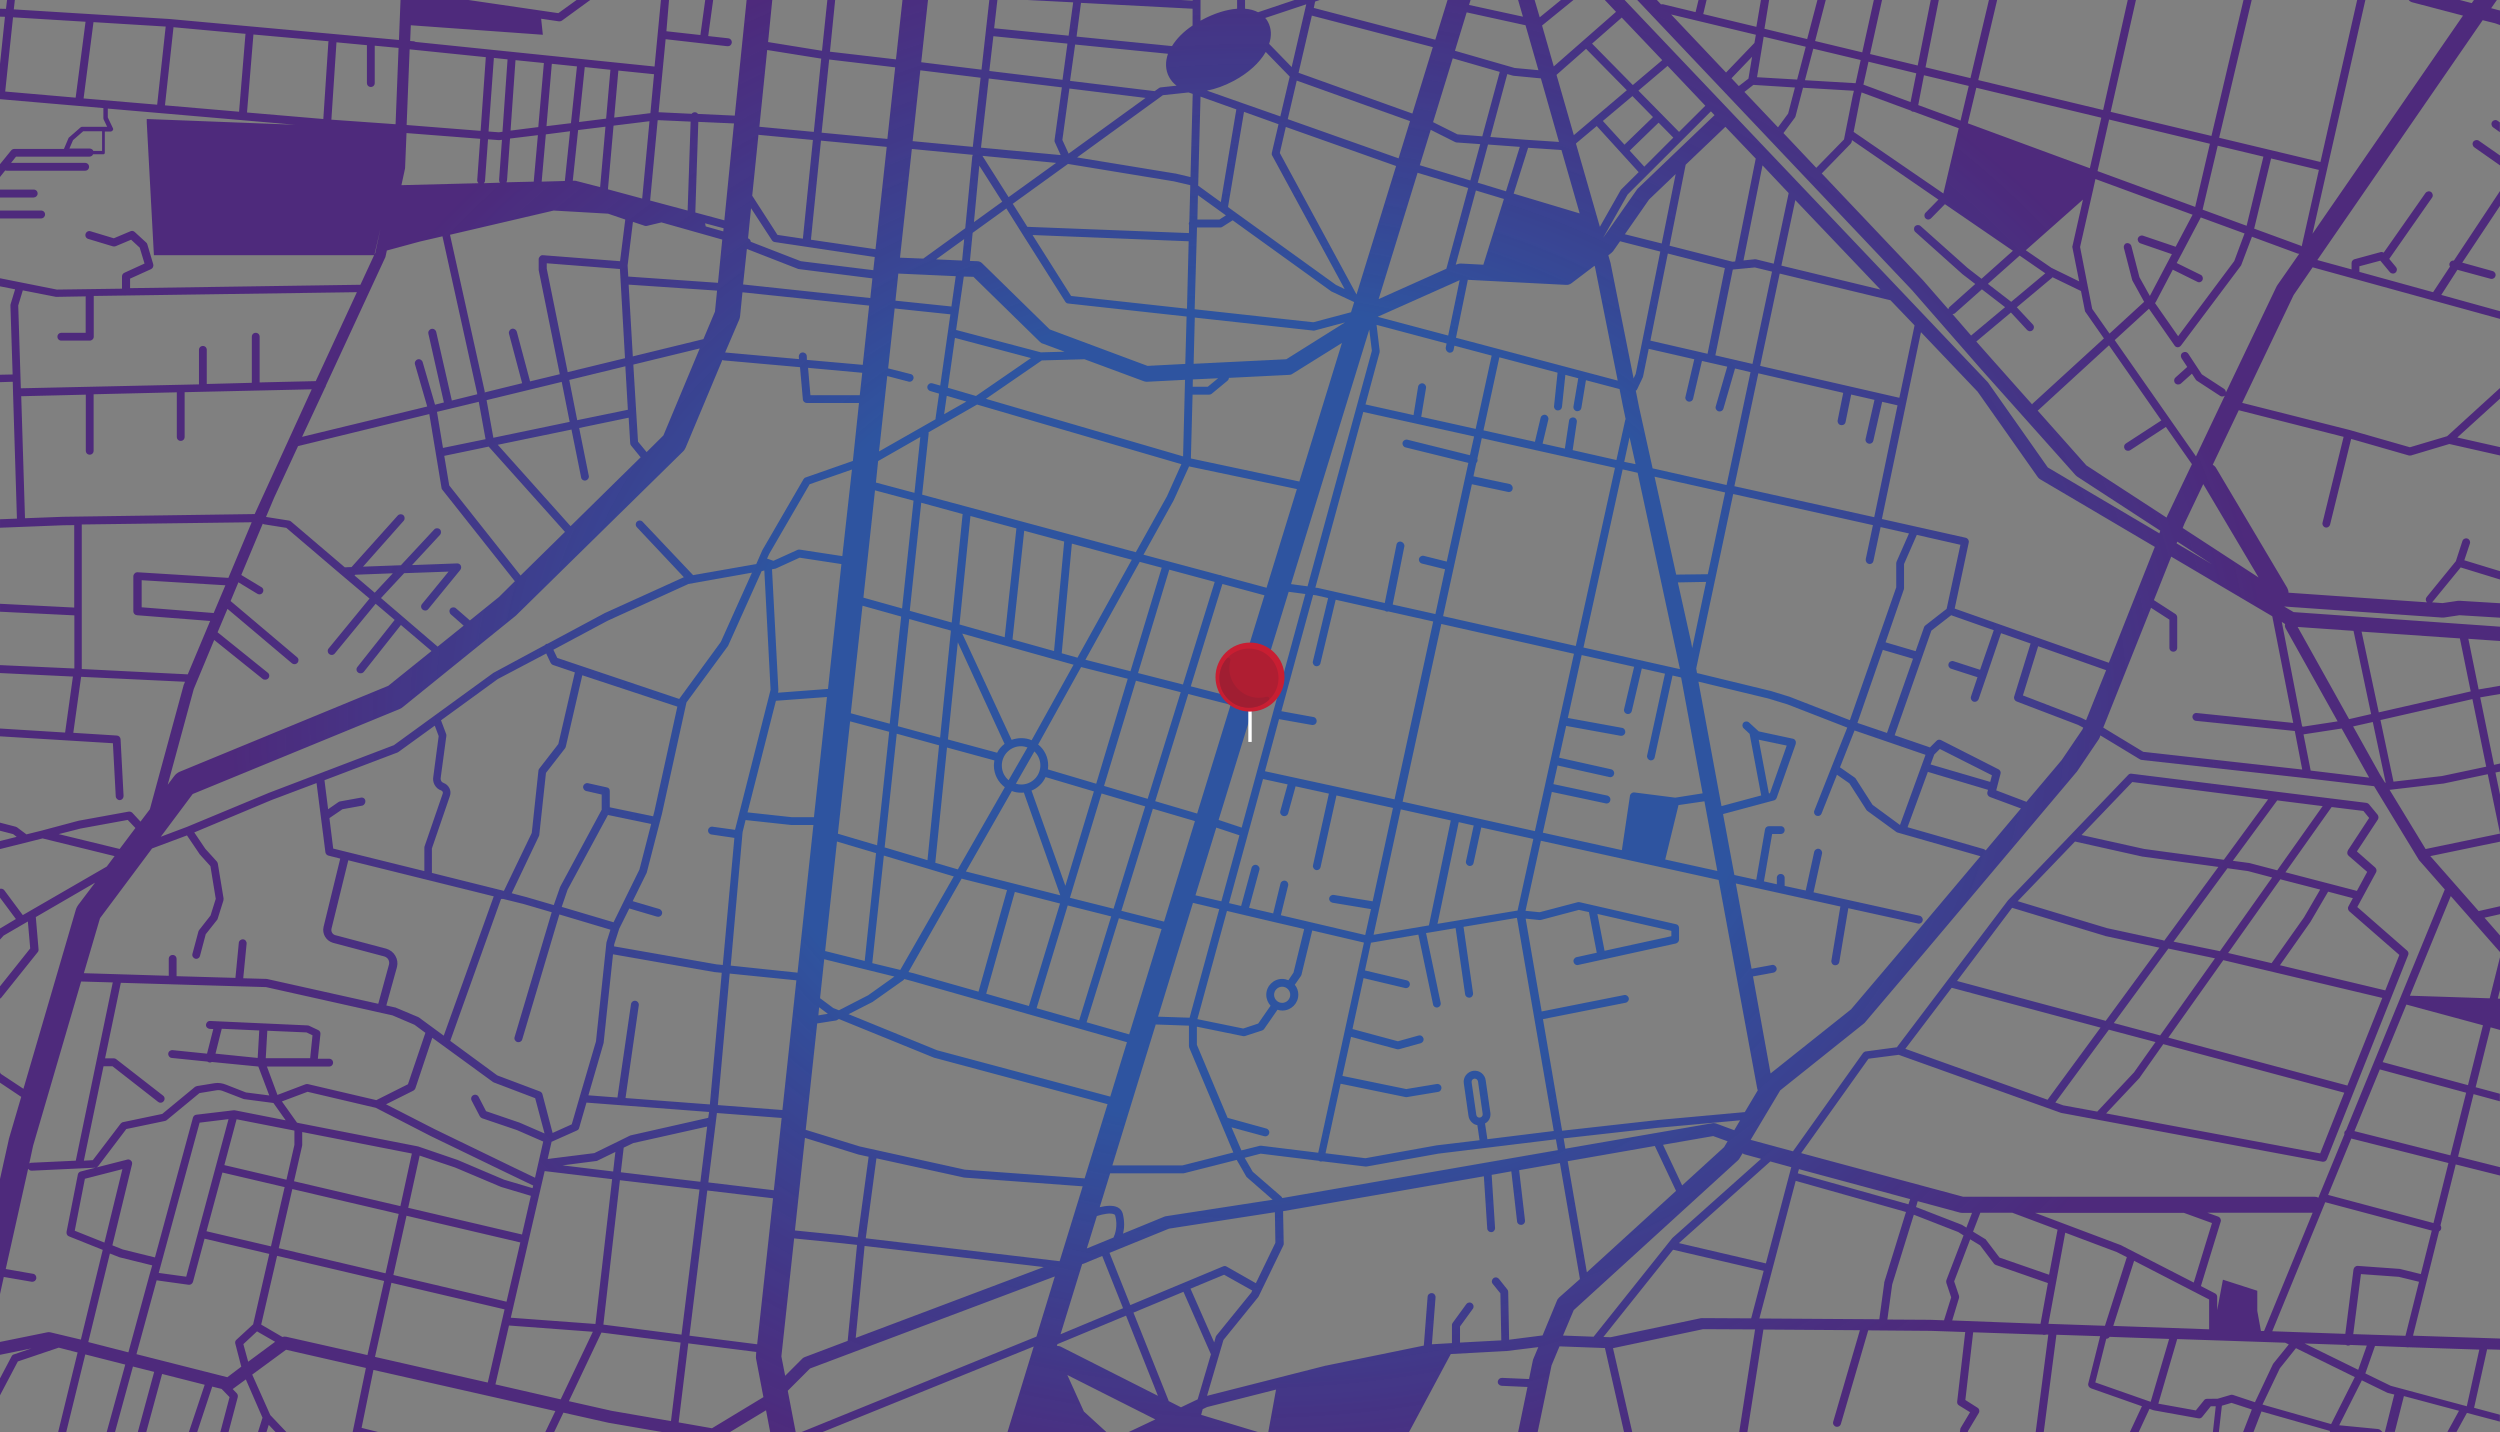 <?xml version="1.0" encoding="utf-8"?>
<!-- Generator: Adobe Illustrator 23.0.2, SVG Export Plug-In . SVG Version: 6.00 Build 0)  -->
<svg version="1.1" id="Capa_1" xmlns="http://www.w3.org/2000/svg" xmlns:xlink="http://www.w3.org/1999/xlink" x="0px" y="0px"
	 viewBox="0 0 1920 1100" style="enable-background:new 0 0 1920 1100;" xml:space="preserve">
<rect x="0" y="0" width="1920" height="1100" fill="#808080" stroke="none"/>
<style type="text/css">
	.st0{opacity:0.8;}
	.st1{fill:url(#SVGID_1_);}
	.st2{fill:#FFFFFF;}
	.st3{fill:#C81E32;}
	.st4{fill:#AF1E32;}
	.st5{fill:#A01E32;}
	.st6{fill:url(#SVGID_2_);}
	.st7{fill:url(#SVGID_3_);}
	.st8{fill:url(#SVGID_4_);}
	.st9{fill:url(#SVGID_5_);}
	.st10{fill:url(#SVGID_6_);}
	.st11{fill:url(#SVGID_7_);}
	.st12{fill:url(#SVGID_8_);}
	.st13{fill:url(#SVGID_9_);}
	.st14{fill:url(#SVGID_10_);}
	.st15{fill:url(#SVGID_11_);}
	.st16{fill:url(#SVGID_12_);}
	.st17{fill:url(#SVGID_13_);}
	.st18{fill:url(#SVGID_14_);}
</style>
<g class="st0">
	<g>
		
			<radialGradient id="SVGID_1_" cx="960.1" cy="551.823" r="782.258" gradientTransform="matrix(1 0 0 -0.8 0 991.409)" gradientUnits="userSpaceOnUse">
			<stop  offset="0" style="stop-color:#1949A7"/>
			<stop  offset="0.5" style="stop-color:#1949A7"/>
			<stop  offset="1" style="stop-color:#35007A;stop-opacity:0.84"/>
		</radialGradient>
		<path class="st1" d="M34.6,164.7c0-1.7-1.3-3-3-3H0v6.1h31.6C33.3,167.7,34.6,166.4,34.6,164.7z M28.9,148.6c0-1.7-1.3-3-3-3H0
			v6.1h25.8C27.6,151.6,28.9,150.3,28.9,148.6z M1899.5,108.8c-1,1.3-0.6,3.3,0.7,4.3L1920,127v-7.6l-16.2-11.3
			C1902.5,107.1,1900.5,107.5,1899.5,108.8z M1914,93.5c-1,1.3-0.6,3.3,0.7,4.3l5.2,3.7V94l-1.7-1.2C1917,91.8,1915,92.1,1914,93.5z
			 M1919.4,7.9c-0.1,0-0.4-0.1-0.5-0.1l-5.7-1.5l4.4-6.3H1900l-1.7,2.4l-9.2-2.4h-39.2c0.7,0.9,1.7,1.5,2.8,1.8l38.9,10.2
			L1776,179.5L1816.6,0h-6.3l-28.2,124.4l-77.8-18.6l25-105.8h-6.3l-24.6,104.4L1621,85.9L1640.4,0h-6.3l-18.9,84.5l-95.9-23
			L1533.8,0h-6.3l-14.2,60l-34.5-8.3L1489,0h-6.2l-10,50.3l-36.6-8.8l9.2-41.5h-6.3l-8.9,40.2l-36.2-8.7l8.2-31.6h-6.4l-7.9,30.1
			l-32.8-7.9l3.6-22.2h-6.3l-3.5,20.7l-40.8-9.8l2.6-11h-6.2l-2.3,9.5l-24.9-6c-0.6-0.1-1.1-0.1-1.6,0.1l-3.4-3.6h-15.1
			c0.1,0.1,0.1,0.2,0.2,0.2l211,222.8l53,60.7l72.6,81.4c0.4,0.4,0.7,0.7,1.1,1l64,41.7l-0.7,2l-85.7-50.6l-45.8-65.1
			c-0.1-0.2-0.4-0.5-0.5-0.6L1247.7,0h-15.2c0.1,0.1,0.1,0.2,0.2,0.2l8.4,8.9L1193.3,51l-9-31.4L1208.4,0h-9.6l-16.3,13.3L1178.6,0
			h-12.7l3.7,12.8l-41.4-9l1.2-3.8h-17.7l-9.4,30.5L1009,6.1l1-4.9l3.6-1.2h-19.4l-28,9.4c-2.9-1.5-6.2-2.4-10-2.7V0h-6.1v6.7
			c-8,0.6-17.4,3.4-27.2,8.7c-0.2,0.1-0.6,0.4-0.9,0.5V0h-6v0.5L906.9,0H789l35.2,1.8l-3.5,25.6l-57.2-5.7L766,0h-6.2l-6,53.5
			l-46.3-5.7L712.7,0h-19.6l-5,45.6l-50.7-5.9l4-39.7h-6l-4.1,39l-41.4-6.7L593.1,0h-19.7l-9.1,88.8L536,87.5
			c-0.5-0.9-1.5-1.3-2.4-1.3s-2,0.5-2.4,1.2l-25-1.2c-0.1,0-0.2,0-0.4,0l5.4-56.1l47.4,5.4c0.1,0,0.2,0,0.4,0c1.6,0,2.8-1.1,3-2.7
			c0.2-1.7-1-3.2-2.7-3.4l-15.4-1.7L547.7,0h-6.1l-3.7,26.9L511.8,24l2-24h-6.2l-4.9,51.1L319.1,32.2c-0.4-0.2-0.9-0.5-1.3-0.5
			l-2.8-0.2l0.5-12.1l101.4,7.3l-1.3-12.3l13.7,2c0.1,0,0.2,0,0.5,0c0.6,0,1.2-0.2,1.8-0.6L453.3,0h-10.5l-14,10.1L359.8,0h-52.2
			l-1.2,30.7L130.3,14.6L10.6,7.2L11.4,0h-6L4.6,6.8L0,6.7v6.1l3.8,0.1L0,49.2v27h0.4l79,6.8v7.6c0,0.2,0,0.5,0.1,0.9l2.8,5.9H63
			c-0.5,0-0.9,0.1-1.2,0.5l-8.7,7.6c-0.2,0.1-0.4,0.4-0.5,0.6l-3.5,8.3H11c-1,0-1.8,0.4-2.4,1.1L0,126.1v9.8l0.1-0.1l3.9-4.9
			c0.4,0.1,0.7,0.2,1.2,0.2h60.2c1.7,0,3-1.3,3-3s-1.3-3-3-3H8.5l3.8-4.8h56.4c1.2,0,2.3-0.7,2.8-1.8h7.8c0.7,0,1.2-0.5,1.2-1.2V101
			H85c0.6,0,1.2-0.4,1.6-0.9s0.4-1.2,0.1-1.7l-3.9-8.2v-6.8L186,92.3l40.5,3.5l-113.8-4.4V94l5.5,102h169.1l-10.5,22.7l-176.9,2.6
			V214l16.1-7.3c1.3-0.6,2.1-2.2,1.7-3.7l-4.6-15.5c-0.1-0.5-0.5-1-0.9-1.3l-8.7-8c-0.9-0.9-2.2-1.1-3.3-0.6L87.4,183l-17.9-5.4
			c-1.6-0.5-3.3,0.4-3.8,2.1c-0.5,1.6,0.4,3.3,2.1,3.8l18.9,5.7c0.7,0.2,1.5,0.1,2.1-0.1l11.9-5l6.6,6.1l3.7,12.2l-15.5,7.1
			c-1.1,0.5-1.8,1.6-1.8,2.8v9.4l-50,0.7L0,213.7v6.2l11.6,2.3l-3.5,11.5c-0.1,0.4-0.1,0.6-0.1,1l1.7,52.9L0,287.8v5.7l9.8-0.3
			l0.2,8.2l3,96.9l-13,0.5v6.5l48.6-1.9l8.4-0.1v63.3l-57-2.9v6.1l57.1,2.8v40.8L0,510.8v6.1l56,2.7l-6,43l-50-3.1v6l86.7,5.3
			l2.2,40.8c0.1,1.6,1.5,2.9,3,2.9H92c1.7-0.1,2.9-1.5,2.9-3.2l-2.3-43.5c-0.1-1.6-1.3-2.8-2.8-2.9l-33.5-2.1l6-43l79.8,3.8
			l-1.1,2.6c-0.1,0.1-0.1,0.4-0.1,0.5l-25.8,94.8l-7.2,9.5l-6.2-6.7c-0.7-0.7-1.7-1.1-2.8-1L61,630.2c-0.1,0-0.1,0-0.2,0L32,637.9
			l-11.7,2.9l-7.2-5.4c-0.4-0.2-0.7-0.4-1.1-0.5l-12-3.1v6.2l10.1,2.6l2.7,2.1L0,645.9v6.2l32.7-8.2L88,657.5l-6,8l-64.5,37.3
			L3.3,683.7c-0.8-1-2.1-1.4-3.3-1.1v6.8l12.2,16.4L0,713.1v8.5l2.8-3.1l18.6-10.8l1.8,20.7L0,757.5v9.5c0.3-0.2,0.6-0.4,0.9-0.7
			L29,731.2c0.5-0.6,0.7-1.3,0.6-2.2l-2.1-24.7L73,677.9l-13,17.2c-0.7,1-1.2,2-1.6,3L18,836.2L0.6,824.7L0,823.6v7.9l16.3,10.9
			l-9.5,32.4c0,0.2-0.1,0.4-0.1,0.6L0,905.5v88.4l2.9-13.2l21.5,3.7c0.1,0,0.4,0,0.5,0c1.5,0,2.7-1.1,3-2.6c0.2-1.7-0.9-3.3-2.4-3.5
			l-21.1-3.7l17.2-77c0.6,0.9,1.6,1.5,2.7,1.5l48.8-2.3c0.9,0,1.7-0.5,2.3-1.2L97,867.1l29.7-6.2c0.5-0.1,1-0.4,1.3-0.6l25.2-20.8
			l12.7-2.1c2-0.4,4-0.1,5.7,0.7h0.1l15.5,6c0.2,0.1,0.5,0.1,0.7,0.1l22.1,2.9l9.4,13.3l-39.1-7.7h-0.1c-0.1,0-0.1,0-0.2,0
			s-0.4,0-0.5,0h-0.1l-28.6,3.4c-1.2,0.1-2.2,1-2.6,2.2L119,965.7l-24.7-6.1l-8-3.2l15.1-62.2c0.2-1.1,0-2.2-0.9-2.9
			c-0.7-0.7-1.8-1.1-2.9-0.7L62,899.7c-1.1,0.2-2,1.2-2.2,2.3l-8.7,44.1c-0.2,1.5,0.5,2.9,1.8,3.4l26,10.4l-16.8,68.9l-23.5-5.6
			c-0.7-0.1-1.5-0.2-2.2,0L0,1030.6v9.9l24.1-4.9l-13.5,4.6c-0.7,0.2-1.3,0.7-1.7,1.5L0,1058.6v13l13.7-26l31.4-10.6l14.5,3.7
			l-15,61.4h6.2l14.7-59.9l30.7,7.8l-14.3,52h6.4l13.8-50.5l16.3,4.1l-12.6,46.4h6.5l12.2-44.8l32.7,8.3L145,1100h6.4l11.6-35.1
			l7.2,1.8l6.1,6.3l-7.1,26.9h6.3l7.1-26.9c0.2-1,0-2.1-0.7-2.9l-3.2-3.3l10.1-7.4l12.8,29.4l-3.5,11.2h6.5l1.8-5.7l5.4,5.7h8.3
			l-12.5-13.2l-13.9-31.1l26-19.1l61.3,14l-10.2,49.4h20.4l-13.5-3.4l9.1-44.5l139.7,31.6l-7.8,16.3h6.8l7.2-15.1l35.1,7.9
			c0.1,0,0.1,0,0.2,0l41.1,7.1h51.4l27.8-16.8l3.2,16.8h19.6l-6.1-31.8l17.1-17.1l188-70.7l-14.1,46.2L615.1,1100h16.2l162.6-65.9
			l-20.2,65.9h76.2l-17.5-16l-12.7-28l67.6,34.1l-21.1,10h100.9l-44.6-13.5l1.2-4.4l3.4-1.6l52.9-13.4l-6,32.9h108l32.2-60.2
			l42.4-2.3c0.1,0,0.2,0,0.4,0l24.4-3l-3.8,9.1c-0.1,0.5-0.4,0.9-0.4,1.3l-2.9,14.1l-20.8-0.9c-1.7,0-3,1.2-3.2,2.9
			c-0.1,1.7,1.2,3,2.9,3.2l19.9,0.9l-7.2,34.8h15l10.7-51.4l6.1-14.6l34.9,1.3l14.7,64.7h6.3l-14.8-64.6l69.2-14.6l39.9,0.2
			l-12.2,78.9h6.3l12.3-78.8l74.1,0.5l-20.5,70.3c-0.5,1.6,0.5,3.3,2.1,3.8c0.2,0.1,0.6,0.1,0.9,0.1c1.3,0,2.6-0.9,2.9-2.2l21-71.9
			l48.3,0.4l26.2,0.9l-6.2,53.5c-0.1,1.2,0.4,2.3,1.5,2.9l8.4,5.2l-7.1,11.9c-0.2,0.4-0.4,0.7-0.4,1.2l-0.3,2.2h6.1l0.1-0.8
			l8.3-13.9c0.9-1.5,0.4-3.3-1-4.1l-9.3-5.9l6-52l53.3,1.8c0.2,0.1,0.5,0.2,0.9,0.2c0.2,0,0.4,0,0.6,0c0.4,0,0.9-0.1,1.2-0.2h1.7
			l-9.7,74.9h6.2l9.7-74.6c0-0.1,0-0.1,0-0.2l33.6,1.1l-9.1,36.3c-0.4,1.6,0.5,3,2,3.7l39.2,13.8l-9.3,19.9h6.8l8.3-17.9l3.2,1.1
			c0,0,0,0,0.1,0c0,0,0,0,0.1,0c0,0,0,0,0.1,0s0.1,0,0.2,0.1l33.9,6.1c1.1,0.2,2.2-0.2,2.9-1.1l6.6-8.2h3.8l-2.2,19.8h4.6l2.3-20.2
			l7.4-2.2l15.6,5.1l-6.7,17.3h8l6.1-15.8l52.7,15l-0.3,0.8h40.5l-1.3-1.3c-0.5-0.5-1.2-0.9-2-1l-29.9-2.9l17.4-34.5l19.5,9.5
			c0.1,0.1,0.4,0.1,0.6,0.2l4.8,1.2l-7.2,28.7h7.6l7-27.5l42.3,11.3l-8.9,16.2h7l8-14.6l25.3,6.7v-5.3l-19.8-5.3l10-44.9l9.9,0.3
			v-8.6l-66.8-2.2l20-80.1c0.7-0.4,1.5-1.1,1.6-2c0.2-1,0-1.8-0.5-2.6l11.7-46.8l34,8.5v-6.4l-32.2-8.1l11.9-48l20.2,5.5V840
			l-18.6-5l11.5-46l7.2,2v-24l-1.7-0.1l1.7-6.7v-25.1l-7.9,31.6l-61.3-2l31.4-76.5l37.8,43v-12.8l-11.9-13.6l11.9-2.7V696l-16.4,3.7
			l-37.1-42.2l53.5-11.1v-6.2l-56.4,11.7c-0.2,0-0.5,0.1-0.7,0.2l-27.7-45.5l41.1-4.8c0.1,0,0.2,0,0.2,0l34.1-7.2l9.4,45.4v-29.7
			l-3.5-17l3.5-0.7v-6.2l-4.6,1l-10.6-51.8l15.2-2.6v-6.3l-16.4,2.8l-7.9-38.9l24.4,1.7v-11l-158.6-11.2l-7.3-4.3l121.4,8.5
			c0.4,0,0.9,0,1.2,0l12.1-1.8l31.2,1.9v-11.1l-31.1-1.9c-0.4,0-0.7,0-1.1,0l-12.1,1.8l-8-0.6c0.2-0.1,0.4-0.4,0.5-0.5l21.5-26.3
			l30.3,9.3v-6.4l-27.5-8.4l4.3-12.9c0.5-1.6-0.4-3.3-2-3.8s-3.3,0.4-3.8,2l-5,15.4l-22.4,27.5c-1,1.2-0.9,3,0.2,4.1l-106.3-7.4
			c0-1.2-0.4-2.4-1-3.7l-54.6-92c-0.6-1.1-1.6-2-2.6-2.6l20-41.9c0.1,0,0.1,0,0.1,0.1l80.4,20.4l-16.2,65.9
			c-0.4,1.6,0.6,3.3,2.2,3.7c0.2,0,0.5,0.1,0.7,0.1c1.3,0,2.6-1,2.9-2.3l16.2-65.8l44.2,12.7c0.2,0.1,0.6,0.1,0.9,0.1s0.6,0,0.9-0.1
			l29.4-8.8l38.9,8.8v-6.4l-32.8-7.4l32.8-29.8V298l-40.6,37l-28.6,8.5l-46.4-13.3l-82.4-20.8l39.5-82.8l14.6-21.3l93,25.6l50.9,14
			V239l-45.1-12.5l12.4-19.3l25.4,6.9c0.2,0.1,0.5,0.1,0.9,0.1c1.3,0,2.6-0.9,2.9-2.2c0.5-1.6-0.5-3.3-2.1-3.8l-23.4-6.5l29-43.6
			v-11.4l-35.4,53.4c-1.5-0.2-2.9,0.7-3.4,2.2c-0.2,0.9-0.1,1.7,0.4,2.4l-13,19.7l-56.6-15.6v-4.3l16.1-4.3l7.3,8.8
			c1.1,1.3,3,1.5,4.3,0.4s1.5-3,0.4-4.3l-5.2-6.3c0.1-0.1,0.2-0.2,0.2-0.2l32.7-46.8c1-1.3,0.6-3.3-0.7-4.3c-1.3-1-3.3-0.6-4.3,0.7
			l-32.1,45.8c-0.7-0.4-1.6-0.6-2.3-0.4l-20.2,5.5c-1.3,0.4-2.2,1.6-2.2,2.9v4.9l-26.3-7.2l127-184.2l9.6,2.4l3.9,1.4V8.1
			L1919.4,7.9z M78.4,115.9L78.4,115.9h-6.7c-0.5-1.1-1.6-1.8-2.8-1.8H53.3l2.8-6.5l7.8-6.8h14.5C78.4,100.8,78.4,115.9,78.4,115.9z
			 M1703.2,111.9l35.1,8.4l-12.9,53.1l-33.8-12.4L1703.2,111.9z M1631.1,190.3l6.3,24.3c0.1,0.2,0.1,0.5,0.2,0.7l9.1,16.5
			l-26.6,24.4l-13.3-19l-9.3-47.5l10-44l1.8-8.2l74.6,27.4l-13,24.6l-25.1-8.5c-1.6-0.5-3.3,0.4-3.9,2c-0.5,1.6,0.4,3.3,2,3.9
			l24.1,8.3l-16.9,32.1l-8-14.4l-6.2-23.9c-0.4-1.6-2.1-2.6-3.7-2.2C1631.8,187,1630.8,188.7,1631.1,190.3z M1591.6,190l5.2,26.1
			l-21.3-10.4l-19.7-13.5l43.9-38.9l-8,35.5C1591.5,189.2,1591.5,189.6,1591.6,190z M1570.8,209.9l-26.2,21.9l-17.9-13.8l24.4-21.7
			L1570.8,209.9z M1655.3,232.4c0.2-0.2,0.5-0.5,0.6-0.9l12.8-24.4l18.8,9.3c0.5,0.2,0.9,0.4,1.3,0.4c1.1,0,2.2-0.6,2.7-1.7
			c0.7-1.5,0.1-3.3-1.3-4l-18.5-9.1l3.9-7.3l14.6-27.7l33.6,12.3l-7.9,21.2l-43.1,57.7l-17.8-25.5L1655.3,232.4z M1619.8,91.8
			l77.4,18.6l-11.3,48.5l-75-27.5L1619.8,91.8z M1517.8,67.4l96,23l-8.8,38.8l-93.7-34.5L1517.8,67.4z M1477.6,57.8L1512,66
			l-6.3,26.6l-32.5-11.9L1477.6,57.8z M1435,47.4l36.7,8.9l-4.4,22.1L1431.1,65L1435,47.4z M1467.4,84.9c0.4,0.4,1,0.7,1.6,0.9
			c0.2,0,0.4,0,0.6,0c0.1,0,0.1,0,0.2,0l34.5,12.7l-11.8,50.1l-68.9-47.3l5.2-26.6l0.9-3.7L1467.4,84.9z M1392.6,37.4l36.4,8.7
			l-3.9,17.8l-38.9-2.3L1392.6,37.4z M1353.4,35l1.1-6.8l32.3,7.7l-6.6,25.2l-30.8-1.8L1353.4,35z M1283.4,11.1l65.1,15.6l-1.1,6.3
			l-21.8,22.7L1283.4,11.1z M1329.8,60.1l15.8-16.5l-2.8,16.8l-7.4,5.7L1329.8,60.1z M1339.7,70.6l6.9-5.4l31.9,2l-5.2,20l-7.8,10.6
			L1339.7,70.6z M1369.7,102.2l8.8-11.9c0.2-0.4,0.4-0.6,0.5-1.1l5.7-21.8l39.1,2.3l-0.9,3.7l-5.7,28.6l-1,5.1l-21.3,21.8
			L1369.7,102.2z M1496.3,237.5l-19.3-22.1l-77.9-82.2l22.1-22.7c0.4-0.4,0.7-1,0.9-1.6l0.2-1.3l66.4,45.7l-9.9,10.1
			c-1.2,1.2-1.1,3.2,0,4.3c0.6,0.6,1.3,0.9,2.1,0.9c0.7,0,1.6-0.4,2.2-1l10.6-10.8l52.2,35.8l-24.1,21.5l-10.7-8.3l-36.1-32.2
			c-1.2-1.1-3.2-1-4.3,0.2c-1.1,1.2-1,3.2,0.2,4.3l36.1,32.3l0.1,0.1l9.9,7.6l-19.7,17.6C1496.7,236.2,1496.5,236.8,1496.3,237.5z
			 M1499.5,241.2c0.7,0,1.5-0.2,2-0.7l20.6-18.3l17.8,13.7l-26.1,21.8L1499.5,241.2z M1560.7,310.6l-30.6-34.4l-12.3-13.9l26.6-22.3
			l12.4,13.4c0.6,0.6,1.5,1,2.2,1s1.5-0.2,2.1-0.9c1.2-1.1,1.3-3,0.1-4.3l-12.3-13.2l26.9-22.5c0.2-0.1,0.4-0.4,0.5-0.6l21.9,10.6
			l3,15.1c0.1,0.4,0.2,0.9,0.5,1.1l14.1,20.2l-55,50.3C1560.8,310.4,1560.8,310.6,1560.7,310.6z M1602.3,357.4l-37.4-42.1
			c0.1-0.1,0.2-0.1,0.4-0.2l54.4-49.9l40.2,57.7l-27.2,17.7c-1.5,1-1.8,2.8-0.9,4.3c0.6,0.9,1.6,1.3,2.6,1.3c0.6,0,1.1-0.1,1.7-0.5
			l27.3-17.8l20,28.6l-18.8,39.4c-0.1,0.1-0.1,0.2-0.2,0.5l-0.5,1.1L1602.3,357.4z M1672.2,416l26.5,17.3l-27.1-16L1672.2,416z
			 M1518.8,300.8l46.2,65.6c0.5,0.6,1,1.2,1.7,1.6l88.2,52l-35.3,89l-118.4-41.6l10.8-50.7c0.4-1.6-0.7-3.3-2.3-3.7l-38.9-8.7
			l-25.5-5.7l30-143.5L1518.8,300.8z M1277.2,879.2l38.5-6.7l11.1,4l-2.7,4.5l-32.2,29.4L1277.2,879.2z M1287.2,914.6l-68.5,62.5
			l-14.7-85.3l66.9-11.7L1287.2,914.6z M1317.8,862.8c-0.9-0.2-1.7-0.4-2.6-0.2l-113,19.6l-1.3-7.9l72.8-8.2l62.7-5.7l-4.5,7.6
			L1317.8,862.8z M1273,860.2l-73.3,8.2l-14.7-85.7l63.5-12.6c1.7-0.4,2.7-2,2.4-3.5c-0.4-1.7-2-2.7-3.5-2.4l-63.4,12.6l-12.3-71.3
			l10.7,1.1c0.4,0,0.7,0,1.1-0.1l29.1-7.7l7.7,1.7l6,31.2l-15.5,3.4c-1.6,0.4-2.7,2-2.3,3.7c0.4,1.5,1.6,2.4,2.9,2.4
			c0.2,0,0.5,0,0.6-0.1l75.1-16.5c1.3-0.4,2.4-1.6,2.4-2.9v-9c0-1.5-1-2.7-2.3-2.9l-74-16.9c-0.5-0.1-1-0.1-1.5,0l-29.3,7.7
			l-10.8-1.1l11.8-53.8l136.5,30.1l29.6,160c0.1,0.5,0.2,1,0.5,1.5l-10,16.8L1273,860.2z M942,972.7c-0.9-0.5-1.8-0.5-2.7-0.1
			l-71.2,29.7l-16-40.1l45.7-18.6l81.3-12.6l0.4,23.5l-15,31L942,972.7z M961.7,991.1l-0.7,1.6l-26.7,32.9c-0.2,0.4-0.5,0.7-0.6,1.1
			l-1.2,4.3l-18.2-41.3l25.8-10.7L961.7,991.1z M224.5,913.2l81.7,19.1l-10.1,45.6l-82-19.3L224.5,913.2z M208.1,957.2l-49.5-11.6
			l12.2-45.1l47.8,11.2L208.1,957.2z M307.5,926.3l-81.7-19.1l6.2-27.1c0.1-0.2,0.1-0.5,0.1-0.7v-10l84.2,16.5L307.5,926.3z
			 M322.3,887.5l27.1,9.1l35.5,15c0.1,0,0.2,0.1,0.4,0.1l22.4,6.7l-6.8,29.7l-87.4-20.5L322.3,887.5z M312.2,933.7l87.4,20.5
			L389,999.7l-86.9-20.5L312.2,933.7z M418.3,899.4l51.8,6.2l-12.8,111.2l-65-4.8L418.3,899.4z M303.6,734c-1.6-2.7-4-4.5-6.9-5.4
			l-39.2-10.4c-2.2-0.6-3.4-2.8-2.9-5l12.9-52.5l111.7,27.7l-38.4,107L322,781.6c-0.2-0.1-0.4-0.2-0.6-0.4l-17.6-7.4
			c-0.1-0.1-0.4-0.1-0.5-0.1l-6.6-1.5l8.2-29.6C305.6,739.7,305.2,736.7,303.6,734z M280.6,615c-0.2-1.7-1.8-2.8-3.5-2.4l-16,2.9
			c-0.4,0.1-0.9,0.2-1.2,0.5l-7.9,5.5l-2.8-22.3l56.1-21.3c0.2-0.1,0.5-0.2,0.7-0.4l27.9-20.2l3,8l-4.1,31
			c-0.9,4.6,1.6,9.3,6.1,10.8c1,0.4,1.5,1.5,1.1,2.4l-14,40.7c-0.1,0.4-0.1,0.6-0.1,1V669l-70-17.3l-2.9-23.4l10-6.8l15.4-2.8
			C279.7,618.3,280.8,616.7,280.6,615z M342.6,563.6l-3.9-10.4l43.6-31.7l37.2-19.6l3.4,7.2c0.4,0.7,1,1.3,1.8,1.6l16.8,5.7
			l-12.7,55l-14.7,19c-0.4,0.5-0.6,1-0.6,1.6l-5.1,47.7L387,684.2l-55.3-13.8v-18.8l13.8-40.2c1.5-4.1-0.7-8.5-4.8-10.1
			c-1.7-0.6-2.6-2.3-2.2-4.1c0-0.1,0-0.1,0-0.2l4.3-31.8C342.9,564.6,342.8,564.1,342.6,563.6z M662.4,465.2l29.7,8.3l-8.8,82.3
			l-29.9-8L662.4,465.2z M660.3,303.5h-37.9l-1.8-21l41.6,3.8L660.3,303.5z M699.4,287.3l-17.3-4.4l5-46l42.8,4.5l-7.8,54.7l-6-1.7
			c-1.6-0.5-3.3,0.5-3.8,2.1s0.5,3.3,2.1,3.8l6.8,2l-2.7,19c0,0.2,0,0.5,0,0.7l-43.4,24.7l6.3-57.9l16.5,4.3
			c0.2,0.1,0.5,0.1,0.7,0.1c1.3,0,2.6-1,2.9-2.3C702,289.4,701,287.6,699.4,287.3z M740.2,212.4l7.4,0.2l51.1,50
			c0.6,0.6,1.3,1.1,2.2,1.3l16.7,6.2l-18.2,0.5l-65.1-17.2L740.2,212.4z M718.9,199.2l21.6-15.6l-1.6,16.5L718.9,199.2z M977,119.4
			l55.7,102.6l-6.7-3.2L948.6,163l-5.5-4l12.3-73.1l26.5,9.5l-5.1,21.8C976.6,118,976.6,118.7,977,119.4z M982.9,117.5l4.6-20
			l84.7,30l-30.4,98.7L982.9,117.5z M1247.6,111.1L1231,92.9l22.7-19.1l15.8,16.1L1247.6,111.1z M1273.8,94.2l11.3,11.5l-22.3,22.3
			l-11.2-12.3L1273.8,94.2z M1258.5,132.2l-13.3,13.2c-0.2,0.2-0.4,0.4-0.5,0.6l-16,28.2l-18.4-64l16-13.4L1258.5,132.2z
			 M1413.9,326.5c0.2,0,0.4,0,0.6,0c1.5,0,2.7-1,2.9-2.4l4.3-21.1l17.9,4.1l-6.8,29.9c-0.4,1.6,0.6,3.3,2.3,3.7
			c0.2,0,0.5,0.1,0.7,0.1c1.3,0,2.7-1,2.9-2.3l6.8-29.9l11.8,2.7l-17.9,85.9L1332,373.4l18.4-86.7l65.2,15l-4.3,21.2
			C1411.1,324.7,1412.2,326.3,1413.9,326.5z M1426.5,555.2l19.5-56.1l23.2,6.8l-20,57L1426.5,555.2z M1478.8,579.7l-19.6,53.9
			l-21.1-15.5l-12.9-20.1c-0.2-0.4-0.5-0.6-0.9-0.9l-11.2-7.8l11.2-28.3L1478.8,579.7z M1448.1,493.3l14.1-40.8
			c0.1-0.4,0.1-0.6,0.1-1v-18.3l9.8-22.4l33.5,7.6l-10.6,49.2l-16.3,12.7c-0.5,0.4-0.9,0.9-1,1.3l-6.5,18.5L1448.1,493.3z
			 M1456.5,431.5c-0.1,0.4-0.2,0.9-0.2,1.2v18.4l-35.6,102l-45.8-17.8c-0.1,0-0.1,0-0.2-0.1l-14.9-4.6h-0.1l-56.4-13.7l-0.6-3.5
			l14.6-68.8l13.8-65.2l107.3,23.9l-5.5,26.1c-0.2,1.7,0.7,3.3,2.4,3.7c0.2,0,0.4,0.1,0.6,0.1c1.5,0,2.7-1,2.9-2.4l5.5-26l21.8,4.9
			L1456.5,431.5z M1286.6,612.6l-31.4-4c-1.6-0.2-3.2,1-3.4,2.6l-6.2,41.7l-60.7-13.4l6.9-31.3l41.4,8.8c0.2,0,0.5,0.1,0.6,0.1
			c1.5,0,2.7-1,2.9-2.4c0.4-1.7-0.7-3.3-2.3-3.7l-41.4-8.8l3.2-14.3l39.9,8.9c0.2,0,0.5,0.1,0.6,0.1c1.3,0,2.7-1,2.9-2.4
			c0.4-1.6-0.6-3.3-2.3-3.7l-39.9-8.9l5.4-24.4l41.9,7.6c0.1,0,0.4,0,0.5,0c1.5,0,2.7-1,3-2.6c0.2-1.7-0.9-3.3-2.4-3.5l-41.7-7.6
			l10.6-48.3l40.3,9l-7.7,32.5c-0.4,1.6,0.6,3.3,2.3,3.7c0.2,0,0.5,0.1,0.7,0.1c1.3,0,2.7-1,2.9-2.3l7.7-32.7l17.8,4l-13.7,62.8
			c-0.4,1.6,0.7,3.3,2.3,3.7c0.2,0,0.5,0.1,0.6,0.1c1.5,0,2.7-1,2.9-2.4l13.7-62.8l6.6,1.5l16.5,89L1286.6,612.6z M1309,615.4
			l9.9,53.5l-40-8.8l10.2-41.8L1309,615.4z M1144.6,854.6l-3.6-25c-0.3-2.2-1.5-4.2-3.3-5.6c-1.8-1.4-4.1-1.9-6.3-1.6
			c-4.6,0.7-7.9,5-7.2,9.6l3.6,25c0.3,2.2,1.5,4.2,3.3,5.6c1,0.8,2.2,1.3,3.5,1.5l1.7,11.6l-32.7,3.9h-0.1l-54.9,9.9l-30.6-3.8
			l11.6-53.4l49.6,10.2c0.2,0,0.4,0.1,0.6,0.1c0.1,0,0.4,0,0.5,0l24.1-4c1.7-0.2,2.8-1.8,2.6-3.5c-0.2-1.7-1.8-2.8-3.5-2.6
			l-23.5,3.9l-49-10.1l6.6-30l35.3,9.5c0.2,0.1,0.5,0.1,0.7,0.1s0.5,0,0.9-0.1l16.6-4.6c1.6-0.5,2.6-2.1,2.1-3.8
			c-0.5-1.6-2.1-2.6-3.8-2.1l-15.8,4.4l-34.9-9.4l8.5-39.1l31.9,7.6c0.2,0,0.5,0.1,0.7,0.1c1.3,0,2.7-1,2.9-2.3
			c0.4-1.6-0.6-3.3-2.3-3.7l-32.1-7.6l4.6-21.3l36.4-6.2l11.3,53.6c0.2,1.5,1.6,2.4,2.9,2.4c0.2,0,0.4,0,0.6-0.1
			c1.7-0.4,2.7-2,2.3-3.7l-11.2-53.4l22.7-3.8l7.3,50.8c0.2,1.5,1.5,2.6,3,2.6c0.1,0,0.2,0,0.5,0c1.7-0.2,2.8-1.8,2.6-3.4l-7.3-51
			l41-6.9l28.3,163.7l-51,6.3l-1.8-12.1C1143.5,861.3,1145.1,858.1,1144.6,854.6z M1136.6,858.3c-1.4,0.2-2.6-0.7-2.8-2.1l-3.6-25
			c-0.2-1.4,0.7-2.6,2.1-2.8c0.1,0,0.3,0,0.4,0c0.5,0,1,0.2,1.4,0.5c0.5,0.4,0.9,1,1,1.6l3.6,25
			C1138.9,856.9,1137.9,858.1,1136.6,858.3z M862.3,932.1c-0.6-2.2-2-3.9-4-4.9c-3.7-1.8-9-1.2-13.7-0.1l8-26h56.2
			c0.2,0,0.5,0,0.7-0.1l40.3-10.2l7.3,12.7c0.1,0.2,0.4,0.6,0.6,0.7l19.7,17.2L895.8,934c-0.4,0-0.7,0.1-1.1,0.2l-32.2,13.2
			C863.5,943.4,863.8,938.2,862.3,932.1z M855.2,950.4l-20.5,8.4l7.7-24.9c5-1.6,10.6-2.6,13.2-1.3c0.6,0.2,0.7,0.6,0.9,1
			C858.6,941.6,856.4,947.8,855.2,950.4z M608.1,627.6l-34-3.7l21.8-85.7l39.2-2.9l-10,92.3L608.1,627.6L608.1,627.6z M624.7,633.6
			L612.5,747l-51.3-5.4l9.1-102.5l2.3-9.3l35.1,3.8c0.1,0,0.2,0,0.4,0H624.7z M707.5,386.1l31.8,8.7l-8.4,83.3l-32.2-9L707.5,386.1z
			 M702.3,378.5l-29.6-7.9l1.7-16.5l32.4-18.5L702.3,378.5z M713.1,332l37.3-21.3l156.9,45.8l-11.1,24.7l-23.9,42.9l-164.1-44.2
			l5-46.9C713.2,332.7,713.2,332.4,713.1,332z M725.1,318.1l2-14.1l15.1,4.4L725.1,318.1z M757.2,306.3l42.9-29.5l32.8-0.9
			l45.6,16.9c0.7,0.2,1.5,0.4,2.1,0.4c0.1,0,0.2,0,0.2,0l29.3-1.5l-1.5,58.8L757.2,306.3z M1057.2,249.5l53.8,14.3l-0.7,3.3
			c-0.1,1.7,1,3.3,2.6,3.7c0.2,0,0.4,0.1,0.6,0.1c1.5,0,2.7-1,2.9-2.4l0.6-3l28.6,7.6l-12.3,56.3l-41.8-9.3l3.7-22.2
			c0.2-1.7-0.9-3.2-2.6-3.5c-1.7-0.2-3.2,0.9-3.5,2.6l-3.5,21.8l-36.9-8.2l10.8-39.9c0.1-0.4,0.1-0.7,0.1-1.2L1057.2,249.5z
			 M1121,215.2l-8.8,42.5l-54.2-14.4L1121,215.2z M1118,203.3l15.5-57l21.5,6.5l-15.8,50.5l-17.2-0.9c-1,0-2,0.1-2.8,0.5L1118,203.3
			z M1196.2,315.2c0.1,0,0.2,0,0.4,0c1.6,0,2.8-1.2,3-2.7l2.6-24.6l9.9,2.6l-3.7,21.8c-0.2,1.7,0.9,3.2,2.6,3.5c0.1,0,0.4,0,0.5,0
			c1.5,0,2.8-1.1,3-2.6l3.5-21.2l25.8,6.8l3,15.1l1.7,8c-0.1,0.2-0.4,0.6-0.4,1l-6.7,30.4l-33.6-7.6l3.2-21.7
			c0.2-1.7-0.9-3.2-2.6-3.4c-1.7-0.2-3.2,0.9-3.4,2.6l-3.2,21.3l-17.1-3.8l4.4-18.4c0.4-1.6-0.6-3.3-2.2-3.7
			c-1.6-0.4-3.3,0.6-3.7,2.2l-4.4,18.5l-39.5-8.8l12.2-56.1l44.7,11.8l-2.7,25.6C1193.3,313.5,1194.5,315.1,1196.2,315.2z
			 M1296.7,308.4c0.2,0,0.5,0.1,0.7,0.1c1.3,0,2.7-1,2.9-2.3l6.8-29l19.4,4.4l-8.8,30.5c-0.5,1.6,0.5,3.3,2.1,3.8
			c0.2,0.1,0.6,0.1,0.9,0.1c1.3,0,2.6-0.9,2.9-2.2l8.9-30.8l11.9,2.8l-18.4,86.7l-56.8-12.8l-10.6-47.9l-2.3-11.7
			c0.5-0.2,0.9-0.7,1.1-1.3l4.3-9.1c0.1-0.2,0.1-0.5,0.2-0.7l4.3-21.1l35,8l-6.8,29C1294,306.3,1295,308,1296.7,308.4z
			 M1288.6,447.3l21.7-0.4l-10.7,50.8l-0.7-3.8c0-0.1,0-0.1,0-0.2L1288.6,447.3z M1287.3,441.3l-16.6-75.2l54.2,12.1l-13.3,62.8
			L1287.3,441.3z M1257.7,363.1l32.5,150.8l-74.1-16.6l30.1-136.8L1257.7,363.1z M1159.3,371.7l-27.7-5.9l2.2-10.2
			c0.4-0.4,0.7-0.9,0.9-1.5c0.1-0.6,0.1-1.3-0.1-1.8l3.4-15.8l102.3,22.8l-30.1,136.8l-101.9-22.9l22.1-101.3l27.8,5.9
			c0.2,0,0.4,0.1,0.6,0.1c1.5,0,2.7-1,2.9-2.4C1162,373.7,1160.9,372.1,1159.3,371.7z M1247.4,354.7l4.1-18.9l4.6,20.7L1247.4,354.7
			z M1132.1,335.2l-3.2,14.4l-48-11.9c-1.6-0.4-3.3,0.6-3.7,2.2c-0.4,1.6,0.6,3.3,2.2,3.7l48.3,11.9l-16.6,75.8l-17.6-4.4
			c-1.6-0.4-3.3,0.6-3.7,2.2c-0.4,1.6,0.6,3.3,2.2,3.7l17.8,4.4l-7.4,34.4l-32.8-7.3l9-45c0.1-1.3-1-2.9-2.6-3.3
			c-1.7-0.4-3.3,0.7-3.5,2.4l-9,44.7l-51.6-11.6c-0.1,0-0.1,0-0.2,0l-1.5-0.2l36.8-134.9L1132.1,335.2z M1010.7,457.2l9.3,2.1
			l-11.7,48.6c-0.4,1.6,0.6,3.3,2.2,3.7c0.2,0,0.5,0.1,0.7,0.1c1.3,0,2.7-1,2.9-2.3l11.7-48.8l37.9,8.5c0.4,0.4,0.9,0.6,1.3,0.6
			c0.2,0,0.4,0,0.6,0s0.5,0,0.7-0.1l34.4,7.7L1071,613.9l-99.5-21.6l10.8-40l25.4,4.5c0.1,0,0.4,0,0.5,0c1.5,0,2.7-1,3-2.6
			c0.2-1.7-0.9-3.3-2.4-3.5l-24.7-4.5l24.4-89.3L1010.7,457.2z M1023.4,693.3l29.5,4.9l-4.4,19.9l-64.8-15.2l5.6-22.8
			c0.4-1.6-0.6-3.3-2.2-3.7c-1.6-0.4-3.3,0.6-3.7,2.2l-5.6,22.9l-18.5-4.3l7.9-29.1c0.5-1.6-0.5-3.3-2.2-3.8
			c-1.6-0.5-3.3,0.5-3.8,2.2l-8,29.3l-9.3-2.2l26.1-95.3l18.9,4.1l-5.6,20.5c-0.5,1.6,0.5,3.3,2.2,3.8c0.2,0.1,0.5,0.1,0.9,0.1
			c1.3,0,2.6-0.9,2.9-2.2l5.7-20.7l25.6,5.6l-12.2,55c-0.4,1.6,0.7,3.3,2.3,3.7c0.2,0,0.5,0.1,0.6,0.1c1.3,0,2.7-1,2.9-2.4l12.2-55
			l43.4,9.6l-15.6,71.7l-29.9-4.9c-1.7-0.2-3.2,0.9-3.5,2.6C1020.6,691.5,1021.7,692.9,1023.4,693.3z M989.5,752.8
			c-1.5-0.6-3.1-1-4.8-1c-6.7,0-12.2,5.5-12.2,12.2c0,3.2,1.3,6.2,3.3,8.4l-9.5,13.7l-11.5,3.8l-35.2-7.2l22.7-83.1l36.9,8.7
			l22.4,5.2l-8.2,33.5L989.5,752.8z M990.9,764c0,3.4-2.8,6.2-6.2,6.2s-6.2-2.8-6.2-6.2s2.8-6.2,6.2-6.2S990.9,760.6,990.9,764z
			 M678.8,657.1l35.3,10.5l18.4,5.5l-41.1,71.8l-21.5-5.2L678.8,657.1z M664.1,738l-30.4-7.6l9.1-84.1l30,8.9L664.1,738z
			 M919.4,624.8l-32.2-9.5l25.4-82.3l32.5,8.3L919.4,624.8z M934.1,635.6l17.8,5.9L938,692.2l-19.9-4.6L934.1,635.6z M792.3,568.5
			c-2.4-1.1-5.2-1.6-8-1.6c-2.6,0-5.1,0.5-7.4,1.3L739,486.6l72.2,20.2l13.3,3.7L792.3,568.5z M794.4,577.1
			c2.8,2.7,4.6,6.5,4.6,10.7c0,8.2-6.6,14.7-14.7,14.7c-1.5,0-2.8-0.2-4.1-0.6L794.4,577.1z M784.1,573.1c1.7,0,3.4,0.4,5,0.9
			l-14.5,25.2c-3.2-2.7-5.2-6.7-5.2-11.3C769.4,579.7,776,573.1,784.1,573.1z M777.1,607.5c2.2,0.9,4.6,1.3,7.2,1.3
			c0.7,0,1.5,0,2.1-0.1c0,0.1,0.1,0.4,0.1,0.5l27.8,78.4l-72.5-18.3L777.1,607.5z M792.2,607.2c4.8-2,8.7-5.7,10.8-10.4l37.1,11
			l-21.9,72.5L792.2,607.2z M846,609.4l33.5,9.9l-24.3,78.6l-33.5-8.4L846,609.4z M885.4,621.1l32.3,9.5L894,707.8l-32.8-8.3
			L885.4,621.1z M881.4,613.5l-33.5-9.9l24.5-80.8l34.4,8.8L881.4,613.5z M841.9,601.9l-37.1-11c0.1-1,0.2-2.1,0.2-3
			c0-6.5-2.9-12.3-7.7-16.1l33-59.5l35.8,9L841.9,601.9z M827.5,505.1l-12.1-3.4l7.8-84.2l46,12.4L827.5,505.1z M809.5,500
			l-31.9-8.9l9-83.5l30.7,8.3L809.5,500z M771.6,489.4l-34.7-9.8l8.4-83.3l35.3,9.5L771.6,489.4z M771.5,571.3
			c-2.4,1.8-4.4,4.1-5.7,6.8L728,567.9l7.6-74.6L771.5,571.3z M763.7,584c-0.2,1.3-0.4,2.6-0.4,3.9c0,6.8,3.3,12.9,8.4,16.7
			l-36.1,63.1l-17.3-5.1l9-88.5L763.7,584z M738.5,674.8l34.9,8.8l-21.9,78l-49.7-14.1l-4.1-1L738.5,674.8z M779.4,685l34.7,8.9
			l-23.9,78.7l-32.8-9.4L779.4,685z M820,695.4l33.4,8.4l-24.6,79.8l-32.7-9.3L820,695.4z M859.3,705.2l32.8,8.3l-24.9,80.9
			l-32.7-9.3L859.3,705.2z M887.6,786.8l25.5,0.9v15.6c0,0.4,0.1,0.9,0.2,1.2l33.9,80.6l-39,9.9h-53.9L887.6,786.8z M889.4,780.8
			l26.8-87.4l20.2,4.8l-22.8,83.4L889.4,780.8z M1075.8,621.6l38.4,8.5l-16.8,80.6l-42.5,7.2L1075.8,621.6z M953.6,635.6l-17.7-5.9
			l53.8-175.2l12.8,1.7L953.6,635.6z M947,535.4l-32.5-8.3l24.3-78.6l32.3,8.7L947,535.4z M908.5,525.7l-34.5-8.8l24-79.4l34.9,9.4
			L908.5,525.7z M868.2,515.5l-34.6-8.8l41.7-75.2l16.9,4.5L868.2,515.5z M730.3,484.3l-8.3,82.2l-32.5-8.8l8.8-82.3L730.3,484.3z
			 M721.2,572.4l-8.9,88.2l-32.9-9.8l9.3-87.3L721.2,572.4z M673.6,649.2l-30.1-8.9l9.4-86.3l30,8L673.6,649.2z M635.9,529.1
			l-38.4,2.9l0.2-1.1c0.1-0.2,0.1-0.6,0.1-0.9l-4.9-92.8l2.3-0.4c0.2,0,0.5-0.1,0.7-0.2l18.2-8.3l32.1,4.9L635.9,529.1z
			 M629.1,773.6l6.7,5l-7.3,1.2L629.1,773.6z M629.8,766.6l3.2-29.9l53.9,13.3l-20.2,14.4l-22.4,11.5l-4.3-1.7L629.8,766.6z
			 M669.7,769.7c0.1-0.1,0.2-0.1,0.4-0.2l23.5-16.6c0.4-0.2,0.6-0.6,0.9-1l5.7,1.5l165.3,47l-12.8,41.8l-133-35.6l-68-27.7
			L669.7,769.7z M945.8,865.8l25.1,6.8c0.2,0.1,0.5,0.1,0.9,0.1c1.3,0,2.6-0.9,2.9-2.2c0.5-1.6-0.5-3.3-2.2-3.8l-29.7-8.2
			l-23.6-56.1v-13.9l35.3,7.2c0.2,0,0.4,0.1,0.6,0.1c0.4,0,0.6,0,1-0.1l13.2-4.3c0.6-0.2,1.2-0.6,1.6-1.2l10.2-14.7
			c1.2,0.4,2.5,0.6,3.8,0.6c6.7,0,12.2-5.5,12.2-12.2c0-2.9-1-5.6-2.7-7.6l4.6-6.6c0.2-0.4,0.4-0.6,0.5-1l8.3-34.1l39.7,9.3
			l-35.1,161.4l-43.9-5.4c-0.4,0-0.7,0-1.1,0.1l-14,3.5L945.8,865.8z M1104,709.5l16.3-78.1l11.5,2.6l-5.9,27.3
			c-0.4,1.7,0.7,3.3,2.3,3.7c0.2,0,0.5,0.1,0.6,0.1c1.5,0,2.7-1,2.9-2.4l5.9-27.2l40,8.8l-12.1,55L1104,709.5z M1077.2,615.7
			l29.7-136.5l101.9,22.9l-30,136.2L1077.2,615.7z M1345.9,279.5l-28.5-6.6l13.4-65.9l16.9-1.6l13.2,3.2L1345.9,279.5z
			 M1311.4,271.7l-43.9-10.1l13.4-66.9l43.8,11.2L1311.4,271.7z M1276.2,187l-28.3-7.1l18.6-26.7l20.4-19.5L1276.2,187z
			 M1275.1,193.2l-18.9,94l-1.6,3.4l-17.6-88.1c0-0.1-0.1-0.4-0.1-0.5l-1.7-5.9l2.3-1.8c0.5-0.4,1-0.9,1.3-1.3l5.4-7.7L1275.1,193.2
			z M1242.4,292.3l-124.2-32.9l9-44c0-0.1,0-0.4,0-0.5l75.6,3.9c1.5,0.1,2.8-0.4,4-1.2l17.8-13.5l0.4,1.1L1242.4,292.3z
			 M1213.2,163.9l-50.7-15.2l11.1-35.2l25.6,1.7L1213.2,163.9z M1156.6,146.9l-21.7-6.6l7.9-29.3l24.4,1.8L1156.6,146.9z
			 M1129.2,138.6l-38.8-11.7l8.4-27.2l18.5,9.3c0.4,0.1,0.7,0.2,1.1,0.4l18.4,1.3L1129.2,138.6z M1127.6,144.4l-16.8,62l-52,23.3
			l29.9-97L1127.6,144.4z M1074.1,121.6L989,91.5l6.9-29.6l87,31.1L1074.1,121.6z M1051.6,253.1l2,16.3l-49.4,180.9l-12.7-1.7
			L1051.6,253.1z M997.9,369.8l-83.3-17.7l1.3-49h12.7c0.7,0,1.3-0.2,2-0.7l12.1-10c0.6-0.5,1.1-1.3,1.1-2.2l46.2-2.3
			c1.1,0,2.1-0.4,2.9-1l37.7-23.5L997.9,369.8z M996,375.6l-23.3,75.8l-34.4-9.3c-0.2-0.1-0.5-0.2-0.7-0.4c-0.4-0.1-0.7-0.1-1.1-0.1
			L878.2,426l23.2-41.8c0-0.1,0.1-0.1,0.1-0.2l11.7-25.8L996,375.6z M911.6,237.1l-89-9.8L793,180.5l119.9,4.8L911.6,237.1z
			 M914.1,144.1l-0.7,26.2c-0.2,0.4-0.4,0.9-0.4,1.3c0,0.5,0.1,0.9,0.2,1.2l-0.1,6.2L789,174.2l-11.2-17.7l42.4-30.6l81.5,13.4
			l12.4,2.9L914.1,144.1z M774.6,151.4l-20.1-31.7l56.6,5.4L774.6,151.4z M769.7,154.9L748,170.6l4.1-43.4L769.7,154.9z
			 M772.9,160.1l11.8,18.8l33.5,52.9c0.5,0.7,1.3,1.3,2.2,1.3l90.9,10l-1,36.4l-29,1.5l-75.1-28l-51.8-50.7c-1.1-1.1-2.4-1.7-4-1.7
			l-5.5-0.2l2.1-21.6L772.9,160.1z M791.8,275l-42.1,29l-0.2,0.1l-21.5-6.3l5.4-38.3L791.8,275z M672.4,191.4l-49.6-7.3l7.7-76.1
			l50.5,4.8L672.4,191.4z M701.6,384.5l-8.8,82.8l-29.7-8.3l8.9-82.4L701.6,384.5z M646.9,427.1l-32.7-5c-0.6-0.1-1.2,0-1.7,0.2
			l-18.5,8.4l-4.9-1.7l1.7-3.7l31-53.4l32.5-11.3L646.9,427.1z M591.8,529.8l-27.3,107.5l-17.3-2.4c-1.7-0.2-3.2,1-3.4,2.6
			c-0.2,1.7,1,3.2,2.6,3.4l17.6,2.6l-8.9,97.6l-5-0.5l-78.5-13.8l0.1-1.5l3.9-12.1l7.7-15.5l21.3,6.3c0.2,0.1,0.6,0.1,0.9,0.1
			c1.3,0,2.6-0.9,2.9-2.2c0.5-1.6-0.5-3.3-2.1-3.8l-20.4-6l10.7-21.7c0.1-0.2,0.1-0.4,0.2-0.6l11.6-44.9l18.8-85.4l31.6-43
			c0.1-0.1,0.2-0.4,0.4-0.6l25.7-57.2l2.1-0.6L591.8,529.8z M466,604.7l-14.4-3.2c-1.6-0.4-3.3,0.7-3.7,2.3
			c-0.4,1.6,0.7,3.3,2.3,3.7l11.9,2.7v11.7l-31.8,59c-0.1,0.1-0.1,0.2-0.2,0.5l-4.8,13.7l-21.6-6.3h-0.1L393,686l21-44.1
			c0.1-0.4,0.2-0.6,0.2-1l5.1-47.3l14.6-18.8c0.2-0.4,0.5-0.7,0.6-1.2l12.7-55l73,24.1l-17.7,80.7l-0.9,3.5l-33.3-6.9v-12.4
			C468.4,606.1,467.5,604.9,466,604.7z M402.2,694.3l21.5,6.3l-28.5,95.9c-0.5,1.6,0.5,3.3,2.1,3.8c0.2,0.1,0.6,0.1,0.9,0.1
			c1.3,0,2.6-0.9,2.9-2.2l28.5-95.9l39.2,11.7l-3,9.6c-0.1,0.2-0.1,0.4-0.1,0.6l-8,75.6L445,843.1l-5.9,20.4l-14.7,6.6l-7.8-29.7
			c-0.2-1-1-1.7-1.8-2.1l-32.9-12.4l-36.1-26.5l39-109h1.7L402.2,694.3z M431.4,696.5l4.5-13.2l31-57.4l33.2,6.9l-9,35l-19.9,40.5
			L431.4,696.5z M553.6,493l-31.7,43.4c-0.1,0.1-0.1,0.2-0.2,0.4L428,505.3l-3-6.3l41.7-22.3l62-28.2l48.8-8.7L553.6,493z
			 M378.5,830.9c0.2,0.1,0.5,0.2,0.7,0.4l31.8,12.1l7.2,27.1l-18.9-8.2c-0.1,0-0.1-0.1-0.2-0.1l-25.8-8.8l-5.7-11
			c-0.7-1.5-2.7-2.1-4.1-1.3c-1.5,0.7-2.1,2.7-1.3,4.1l6.3,12.1c0.4,0.7,1,1.2,1.7,1.5l26.8,9.1l20.2,8.8l-6.3,27.8l-18.3-8.8
			l-59-28.6l-37.1-19l21-10.5c0.7-0.4,1.2-1,1.5-1.7l13-38.9L378.5,830.9z M432,895l25.6-3.3c0.4,0,0.6-0.1,1-0.2l14-6.8l-1.7,15
			L432,895z M476.1,906.4l46.7,5.5l14.4,1.7L523.4,1025l-60-7.7L476.1,906.4z M523.5,905.9l-46.7-5.6l2.2-18.9l7.3-3.5l56.8-12.7
			l-5.2,42.4L523.5,905.9z M484.6,871.9c-0.2,0-0.5,0.1-0.7,0.2l-9.1,4.5l-18.4,9l-35.8,4.5l3-13.2l19.5-8.7c0.9-0.4,1.5-1.1,1.7-2
			l5.6-19.4l94.2,7.2l-0.7,4.5L484.6,871.9z M480.4,843.3l10.2-71.3c0.2-1.7-1-3.2-2.6-3.4c-1.7-0.2-3.2,1-3.4,2.6l-10.4,71.7
			l-22.3-1.7l11.6-39.9c0-0.1,0.1-0.4,0.1-0.5l7.2-67.9l78.1,13.7c0.1,0,0.1,0,0.2,0l5.2,0.5l-9,99.8l-0.1,1.3L480.4,843.3z
			 M551.4,847.6l9-99.9l51.2,5.2l-10.7,99.6l-49.6-3.8L551.4,847.6z M618.2,873.9l40.5,12.6c0.1,0,0.1,0,0.2,0.1l8.2,1.8l-8.4,61.9
			l-11.6-1.6l-36.6-3.7L618.2,873.9z M660.4,880.5l-41.6-12.8l8.8-81.7l14-2.2c0.4,0,0.6-0.1,0.9-0.2l1.8-1l73,29.7
			c0.1,0,0.2,0.1,0.4,0.1L850.6,848L833,905l-92-6.7L660.4,880.5z M846.5,964.6l16,40.1l-48,20l16.6-53.9c0.2,0,0.6-0.1,0.9-0.2
			L846.5,964.6z M962.1,899.9l-6.2-10.7l12.3-3.2l44.6,5.5c0.4,0.2,0.6,0.4,1.1,0.5c0.2,0,0.5,0.1,0.6,0.1c0.4,0,0.7-0.1,1.1-0.2
			l33,4c0.2,0,0.6,0,0.9,0l55.2-9.9l90.2-11l1.5,8.3l-211.6,36.8c-0.1-0.4-0.5-0.7-0.7-1.1L962.1,899.9z M1226.8,701.9l56.8,13v4.1
			l-51.3,11.2L1226.8,701.9z M1346.3,749.9l15.7-2.9c1.7-0.4,2.8-2,2.4-3.5c-0.4-1.7-2-2.8-3.5-2.4l-15.7,2.9l-12.1-65.5l80.3,17.7
			l-6.9,41.6c-0.2,1.7,0.9,3.3,2.6,3.5c0.1,0,0.4,0,0.5,0c1.5,0,2.8-1.1,3-2.6l6.9-41.2l53.6,11.8c0.2,0,0.5,0.1,0.6,0.1
			c1.3,0,2.7-1,2.9-2.4c0.4-1.6-0.7-3.3-2.3-3.7l-81.5-18l6.5-29.7c0.4-1.6-0.7-3.3-2.3-3.7c-1.6-0.4-3.3,0.7-3.7,2.3l-6.5,29.7
			l-16.2-3.5v-6.2c0-1.7-1.3-3-3-3s-3,1.3-3,3v4.9l-9.9-2.2l6.3-36.4h6.6c1.7,0,3-1.3,3-3s-1.3-3-3-3h-9.1c-1.5,0-2.8,1.1-3,2.6
			l-6.7,38.6L1332,672l-8.7-46.8l39.1-10.5c1-0.2,1.7-1,2.1-2l14.6-41.3c0.2-0.9,0.2-1.7-0.2-2.6c-0.5-0.9-1.2-1.3-2.1-1.5
			l-26.1-5.6l-7.4-6.8c-1.2-1.1-3.2-1.1-4.3,0.1c-1.1,1.2-1.1,3.2,0.1,4.3l4.6,4.3l8.9,47.3l-30.5,8.2l-17.7-95.6l53.8,13l14.7,4.5
			l45.8,17.8l-12.1,30.4l-13.2,33.4c-0.6,1.6,0.1,3.3,1.7,3.9c0.4,0.1,0.7,0.2,1.1,0.2c1.2,0,2.3-0.7,2.8-2l11.8-29.7l9.5,6.6
			l12.9,20.1c0.2,0.4,0.5,0.6,0.7,0.9l22.4,16.3c0.2,0.2,0.6,0.4,1,0.5l63.7,18.2l-53,62.9l-46.4,54.7l-61.8,49.2L1346.3,749.9z
			 M1358.5,609.3l-7.8-41.2l21.5,4.5l-12.9,36.6L1358.5,609.3z M1465,635.3l15.6-42.5l46.2,13.8l-0.5,1.8c-0.4,1.5,0.4,3,2,3.7
			l23.8,8.8l-27.1,32.2c-0.4-0.5-0.9-0.7-1.5-1L1465,635.3z M1482.7,587.1l2.8-7.6l4.3-4.3l40,20.2l-1.3,5.1L1482.7,587.1z
			 M1533.1,607l3.3-12.7c0.4-1.3-0.2-2.8-1.6-3.5l-44.1-22.4c-1.2-0.6-2.6-0.4-3.5,0.6l-5,5l-27.1-9.3l28.2-80.4l15.2-11.8
			l32.7,11.5l-10.5,30.4l-20.4-6.6c-1.6-0.5-3.3,0.4-3.8,2s0.4,3.3,2,3.8l20.2,6.5l-5,14.9c-0.5,1.6,0.4,3.3,2,3.9
			c0.4,0.1,0.6,0.1,1,0.1c1.2,0,2.4-0.9,2.9-2.1l6.1-17.8l11.1-32.8l22.7,7.9l-12.6,40.7c-0.5,1.6,0.4,3.2,1.8,3.8l47.2,18l4,2.1
			l-0.5,1.3l-16,23.6l-27.1,32.1L1533.1,607z M1598.4,551.3c-0.1,0-0.2-0.1-0.2-0.1l-44.6-17.1l11.7-37.8l52.2,18.4l-15.4,38.4
			L1598.4,551.3z M1470.4,249.9c-0.1,0.2-0.2,0.5-0.2,0.9l-11.5,54.7L1351.8,281l15-70.9l85.1,20.5L1470.4,249.9z M1444.2,222.4
			l-76.1-18.4l10.7-50.3L1444.2,222.4z M1373.7,148.3l-11.5,54.2l-13.4-3.3c-0.4-0.1-0.7-0.1-1-0.1l-8.8,0.9l14.6-73L1373.7,148.3z
			 M1325.1,97.4l23.3,24.4l-15.8,79l-2.1,0.2l-48.3-12.3l12.4-62.2L1325.1,97.4L1325.1,97.4z M1316.8,88.5c-0.1,0-0.1,0.1-0.2,0.1
			l-58.8,56.2c-0.2,0.2-0.6,0.6-0.7,0.9l-25.7,36.7v-0.1l18.6-32.9l41.7-41.6l22.3-22.3L1316.8,88.5z M1309.7,81.2l-20.2,20.1
			l-31.2-31.7l22.4-19L1309.7,81.2z M1245.5,13.5l31.1,32.7L1254,65.3l-31.3-31.8L1245.5,13.5z M1218.1,37.5l31.3,31.8l-40.7,34.5
			l-13.3-46.3L1218.1,37.5z M1183.4,60.2l13.9,48.8l-25.8-1.7l-26.9-2.1l13-48.3l4.3,1.2c0.1,0,0.4,0.1,0.6,0.1L1183.4,60.2z
			 M1126.4,9.5l45.2,9.9l9.9,34.5l-18.3-1.7L1117.4,39L1126.4,9.5z M1115.7,44.8l36.1,10.4l-13.4,49.5l-19-1.5l-18.8-9.4
			L1115.7,44.8z M1100.4,36.2l-15.7,51l-87.4-31.3l10.2-43.9L1100.4,36.2z M1003.2,3.3L992,51.5l-17.3-17.8c2-6,1.8-11.8-0.9-16.9
			c-0.6-1.1-1.2-2.1-2.1-3L1003.2,3.3z M947.7,62c11.2-6,19.7-13.9,24.4-22.1l18.4,18.9l-7.2,30.6l-29.1-10.2l-27.3-9.6
			C933.4,68.4,940.4,65.9,947.7,62z M922,74.2l27.5,9.8l-11.9,71.2l-17.4-12.6L922,74.2z M920,149.9l21.5,15.5l-5,3.2h-16.9
			L920,149.9z M919.3,174.7h17.9c0.6,0,1.1-0.1,1.6-0.5l7.9-5l75.9,54.7c0.1,0.1,0.4,0.2,0.5,0.2l16.9,7.9l-2.4,7.8l-29,7.7
			l-91.1-10L919.3,174.7z M917.6,243.9l91.1,10c0.1,0,0.2,0,0.4,0s0.5,0,0.7-0.1l23.2-6.2l-45.1,28.3l-71.2,3.5L917.6,243.9z
			 M916.1,291.4l19.4-0.9l-7.9,6.5H916L916.1,291.4z M914.3,136l-11.3-2.7c-0.1,0-0.1,0-0.2,0l-75.6-12.4l65.9-47.8l19.7-2.1
			l3.2,1.1L914.3,136z M830.2,2.2l85.7,4.5v12.9c-6.9,4.6-12.3,10.1-15.8,15.8l-73.3-7.3L830.2,2.2z M825.7,34.2l71.3,7.1
			c-2.2,6.3-2,12.6,0.9,17.9c1.5,2.7,3.4,4.9,5.7,6.6l-12.1,1.3c-0.5,0-1,0.2-1.5,0.6l-3.2,2.3l-65-7.9L825.7,34.2z M821.3,68
			l58.5,7.2L820.7,118l-4.8-10.5L821.3,68z M762.9,27.8l56.9,5.7L816,61.3l-56.2-6.8L762.9,27.8z M759.4,60.3l56.1,6.8l-5.6,40.5
			c-0.1,0.5,0,1.1,0.2,1.6l4.5,9.9l-61.2-5.7L759.4,60.3z M706.8,54l46.3,5.7l-6,53.1l-46.2-4.4L706.8,54z M700.3,114.4l46.7,4.5
			c0,0.1,0.1,0.1,0.1,0.2c-0.2,0.4-0.4,0.7-0.4,1.1l-5.4,55.1l-32.2,23.3l-17.9-0.7L700.3,114.4z M689.9,210.1l44.1,2l-3.3,23.3
			l-43-4.5L689.9,210.1z M636.8,45.7l50.7,6l-6,55l-50.5-4.8L636.8,45.7z M589.2,38.4l41.3,6.6h0.1h0.1l-5.7,56.3l-41.3-3.9
			c-0.1,0-0.4,0-0.5,0L589.2,38.4z M582.5,103.5c0.1,0,0.4,0.1,0.5,0.1l41.3,3.9l-7.7,75.8l-19.5-2.9l-19.4-30.1L582.5,103.5z
			 M576.8,159.9l16.1,24.7c0.5,0.7,1.2,1.2,2.1,1.3l76.8,11.5l-1.1,10.1l-55.7-6.9l-38.4-14.9c-0.1-1.2-0.9-2.2-2.1-2.7L576.8,159.9
			z M573.6,191.2l39.5,15.4c0.2,0.1,0.5,0.1,0.7,0.1l56.2,7.1l-1.6,15.1L571,218.5h-0.1h-0.2L573.6,191.2z M567.7,245.5
			c0.4-0.9,0.6-1.8,0.7-2.8l1.8-18.2h0.2l97.1,10.2l-4.9,45.5l-42.9-3.8l-0.1-2.9c-0.1-1.7-1.6-2.9-3.3-2.8s-2.9,1.6-2.8,3.3
			l0.1,1.8l-56.7-5.1L567.7,245.5z M536.3,93.6l27.4,1.2l-7.4,74.4l-22.3-6L536.3,93.6z M555.7,175.3l-0.2,2.4l-13.5-3.8l-0.5-2.4
			L555.7,175.3z M554.7,184l-3.3,33.2l-68.9-4.8l-0.5-8.5l4.1-33.5l9,3c0.5,0.2,1.1,0.2,1.7,0.1l11.2-2.7L554.7,184z M346.2,471.8
			l9.9,8.7l-20,16.1l-43.5-37.3l17.8-19.1l34.1-1.2l-20.4,24.9c-1.1,1.3-0.9,3.2,0.5,4.3c0.6,0.5,1.2,0.7,2,0.7
			c0.9,0,1.7-0.4,2.3-1.1l24.6-30.1c0.7-1,0.9-2.2,0.4-3.3c-0.5-1.1-1.6-1.7-2.8-1.7l-34.7,1.3l21.5-23.2c1.1-1.2,1.1-3.2-0.1-4.3
			c-1.2-1.1-3.2-1.1-4.3,0.1l-25.6,27.5l-29.1,1.1L310,400c1.1-1.2,1-3.2-0.2-4.3c-1.2-1.1-3.2-1-4.3,0.2L270,435.5l-5.2,0.2
			l-41.3-35.2c-0.4-0.4-1-0.6-1.5-0.7l-17.7-2.8l6.2-14.7l18.4-39.7L329.7,318l9.4,56.8c0.1,0.5,0.2,1,0.6,1.3l55.7,70.3l-12.2,12.1
			l-22.3,18l-10.7-9.3c-1.2-1.1-3.2-1-4.3,0.2S345,470.7,346.2,471.8z M287.8,455.2L272.3,442l0.5-0.6l28.9-1.1L287.8,455.2z
			 M437.5,324l-58.6,12.2l-5.2-28.9l57.7-14L437.5,324z M419.9,206.3v-4.1l56.2,4.4l3.9,68.5l-44,10.7L419.9,206.3z M437.2,291.8
			l43.1-10.5l0.1,2.4l1.8,31l-38.9,8L437.2,291.8z M476.2,200.6L417,196c-0.9-0.1-1.7,0.2-2.3,0.9s-1,1.3-1,2.2v7.7
			c0,0.2,0,0.4,0,0.6l16.2,80l-22.8,5.5l-10.2-38.2c-0.5-1.6-2.1-2.6-3.8-2.2c-1.6,0.5-2.6,2.1-2.2,3.8l10.1,38l-28.9,7.1l0.2-0.6
			l-26.7-120.5l79.6-18.6l41.8,2.4l13.2,4.5L476.2,200.6z M372.9,337.3l-32.7,6.7l-4.6-27.7l32.1-7.7L372.9,337.3z M345,372.8
			l-3.8-22.7l34.1-7.1l58.6,65.5L399.8,442L345,372.8z M382.3,341.6l56.6-11.7l7.4,36.8c0.2,1.5,1.6,2.4,2.9,2.4
			c0.2,0,0.4,0,0.6-0.1c1.7-0.4,2.7-2,2.4-3.5l-7.4-36.8l38-7.9l1.2,19.6c0,0.6,0.2,1.2,0.6,1.7l7.4,9.1l-53.8,52.9L382.3,341.6z
			 M490,339.2l-3.4-55.7l-0.2-3.5l51-12.4l-27.9,66.8l-12.9,12.8L490,339.2z M486,273.7l-3.2-55.1l67.9,4.6l-1.6,16.1l-8.9,21.2
			c-0.2,0-0.4,0-0.6,0.1L486,273.7z M505.1,92.3h1l24.3,1.1l-2.3,68.3l-28.8-7.7L505.1,92.3z M474.9,54.2l27.4,2.8l-2.8,29.9
			l-27.8,3.4L474.9,54.2z M498.8,93.1l-5.6,59.4l-26.3-7.1l4.3-48.9L498.8,93.1z M449.1,51.5l19.7,2.1l-3.3,37.5l-20.8,2.6
			L449.1,51.5z M465,97.3l-4.1,46.4l-18.6-4.8c-0.2-0.1-0.6-0.1-0.9-0.1h-1.5l4.1-38.9L465,97.3z M423.8,49l19.3,2l-4.6,43.6
			l-18.8,2.3L423.8,49z M437.8,100.8l-4,38.2l-17.8,0.5l3.2-36.3L437.8,100.8z M395.9,46.2l21.8,2.2l-4.3,49.2l-21.3,2.7L395.9,46.2
			z M413.1,103.8l-3.2,35.7l-21,0.5c0.2-0.5,0.5-1,0.5-1.5l2.3-32.1L413.1,103.8z M379.3,44.5l10.5,1.1l-3.9,55.6l-2.8,0.4l-7.9-0.6
			L379.3,44.5z M382.9,107.6c0.1,0,0.1,0,0.2,0s0.2,0,0.4,0l2-0.2l-2.2,30.8c0,0.7,0.2,1.5,0.7,2.1l-12.4,0.4c0.5-0.5,0.9-1.2,0.9-2
			l2.3-31.7L382.9,107.6z M314.6,37.9l58.5,6l-4,56.6L312.3,96L314.6,37.9z M311,129.7c0-0.2,0.1-0.5,0.1-0.7l1.1-26.8l56.6,4.4
			l-2.3,31.7c-0.1,1,0.4,1.8,1,2.4l-59.2,1.5L311,129.7z M4,70.3l6-57l55.7,3.4L58.1,75L4,70.3z M64.2,75.6L71.8,17l55.5,3.4
			c0,0.1,0,0.2-0.1,0.4l-6.5,59.6L64.2,75.6z M188.5,26.4l-4.9,59.4l-56.9-4.9l6.5-59.5c0-0.1,0-0.4,0-0.5l55.5,5.1
			C188.6,26.2,188.5,26.3,188.5,26.4z M252.2,32.2l-3.9,59.2l-58.6-5l4.9-59.5c0-0.1,0-0.2,0-0.4l57.8,5.2
			C252.3,31.9,252.3,32,252.2,32.2z M254.5,91.9l3.9-59.2c0-0.1,0-0.1,0-0.2l23.4,2.2v29.1c0,1.7,1.3,3,3,3s3-1.3,3-3V35.1l18.3,1.7
			l-2.3,58.6L254.5,91.9z M292.2,175.6l-4,18.6l-0.6,1.3L292.2,175.6z M296,197.4c0.1-0.2,0.2-0.6,0.2-0.9l0.9-4.1l25.4-6.9l17.3-4
			l26.6,120.4l0.1,0.9l-19.5,4.8l-12-52.7c-0.4-1.6-2-2.7-3.7-2.3c-1.6,0.4-2.7,2-2.3,3.7l11.9,52.8l-6.8,1.7l-9.5-32.7
			c-0.5-1.6-2.2-2.6-3.8-2.1s-2.6,2.2-2.1,3.8l9.4,32.4L232,335.5l17.6-37.7c0.4-0.5,0.7-1.1,0.7-1.7L296,197.4z M14,234.6l3.5-11.6
			l25.5,5c0.2,0,0.4,0,0.6,0l22.2-0.4v28H47.1c-1.7,0-3,1.3-3,3s1.3,3,3,3h21.8c0.9,0,1.6-0.4,2.2-0.9c0.6-0.6,0.9-1.3,0.9-2.2
			v-31.2l202.1-2.9l-31.6,68.3l-43.1,1v-35.1c0-1.7-1.3-3-3-3s-3,1.3-3,3V294l-34.6,0.9v-26.2c0-1.7-1.3-3-3-3s-3,1.3-3,3v26.5
			l-136.8,3L14,234.6z M48.2,396.9l-29,1.1l-2.9-93.7l49.6-1.2v43.1c0,1.7,1.3,3,3,3s3-1.3,3-3v-43.4l63.9-1.5v34.3c0,1.7,1.3,3,3,3
			s3-1.3,3-3v-34.4l97.6-2.2l-43.8,95.8L48.2,396.9z M62.8,513.8v-111l130.5-1.7l-17.9,42.7l-69.7-4.3c-0.9,0-1.7,0.2-2.3,0.9
			s-1,1.3-1,2.2v26.9c0,1.6,1.2,2.9,2.8,3l56.2,4.4l-17.2,41L62.8,513.8z M173.1,449.5l-9,21.3l-55.3-4.4v-20.8L173.1,449.5z
			 M148.8,529.2l15.7-37.7l37.2,29.9c0.6,0.5,1.2,0.6,2,0.6c0.9,0,1.8-0.4,2.4-1.1c1.1-1.3,0.9-3.3-0.5-4.3l-38.5-31l7.6-18
			l49.5,41.8c0.6,0.5,1.2,0.7,2,0.7c0.9,0,1.7-0.4,2.3-1.1c1.1-1.3,1-3.2-0.4-4.3l-51-43.1l6-14.4l14.5,8.8c0.5,0.2,1,0.5,1.6,0.5
			c1,0,2.1-0.5,2.6-1.5c0.9-1.5,0.4-3.3-1.1-4.1l-15.4-9.3l16.5-39.4c0.4,0.2,0.7,0.5,1.2,0.5l16.9,2.7l41.4,35.3l22.5,19L252.4,498
			c-1.1,1.3-0.9,3.2,0.4,4.3c0.6,0.5,1.2,0.7,2,0.7c0.9,0,1.7-0.4,2.3-1.1l31.4-38.2l14.6,12.4l-28.6,36.1c-1.1,1.3-0.9,3.3,0.5,4.3
			c0.6,0.5,1.2,0.6,2,0.6c0.9,0,1.8-0.4,2.4-1.1l28.5-36l23.5,20l-33.2,26.7l-160.2,66c-1.6,0.7-3,1.8-4.1,3.2l-5.1,6.8L148.8,529.2
			z M148,609.8l159-65.3c0.9-0.4,1.7-0.9,2.4-1.5l86.3-69.8c0.2-0.2,0.5-0.4,0.7-0.6l128-125.7c1-0.9,1.7-2,2.2-3.2l28.2-67.3
			c0.4,0.2,0.7,0.4,1.2,0.4l58.4,5.2l2.2,24.7c0.1,1.6,1.5,2.8,3,2.8h40.1L655,354l-36.3,12.7c-0.7,0.2-1.2,0.7-1.6,1.3l-31.6,54.5
			c0,0.1-0.1,0.1-0.1,0.2l-4.6,10.5l-48.5,8.5l-38.8-41c-1.1-1.2-3-1.3-4.3-0.1c-1.2,1.1-1.3,3-0.1,4.3l36.1,38.4l-61.3,27.8
			c0,0-0.1,0-0.1,0.1l-43.3,23.2c-0.4,0-0.6,0.1-1,0.2c-0.4,0.2-0.7,0.5-1.1,0.9l-39,21c-0.1,0.1-0.2,0.1-0.4,0.2l-76.5,55.6
			l-96,36.6L143.7,635l-20.2,7.6L148,609.8z M45.1,640.6l16.9-4.3l36.1-6.6l5.9,6.2L91.9,652L45.1,640.6z M76.8,705.2l40-53.6
			l26.8-10l9.4,13.9c0.1,0.1,0.1,0.2,0.2,0.4l8.4,9.3l4.1,25.1l-4,12.8l-8.7,11.1c-0.2,0.4-0.5,0.7-0.6,1.1l-4.6,17.2
			c-0.5,1.6,0.5,3.3,2.2,3.8c0.2,0.1,0.5,0.1,0.7,0.1c1.3,0,2.6-0.9,2.9-2.3l4.4-16.6l8.7-11c0.2-0.2,0.4-0.6,0.5-1l4.4-14
			c0.1-0.5,0.1-1,0.1-1.5l-4.4-26.7c-0.1-0.6-0.4-1.1-0.7-1.6l-8.9-9.8l-8.5-12.6l59.4-24.9l34.5-13l6.8,53.1
			c0.1,1.2,1.1,2.3,2.3,2.6l9.1,2.3l-12.8,52.4c-1.3,5.4,2,10.8,7.3,12.3l39.2,10.4c1.3,0.4,2.6,1.2,3.2,2.4c0.7,1.2,0.9,2.7,0.5,4
			l-8.2,30l-85.2-19c-0.2,0-0.4-0.1-0.6-0.1l-17.9-0.5l2.6-26.6c0.1-1.7-1.1-3.2-2.7-3.3c-1.7-0.1-3.2,1.1-3.3,2.7l-2.6,26.9
			l-45.2-1.3v-13.3c0-1.7-1.3-3-3-3s-3,1.3-3,3v13l-65.2-2L76.8,705.2z M24,893c-0.5,0-1.1,0.2-1.5,0.5l2.9-13.5l36.9-126.2
			l24.3,0.7L58.2,891.4L24,893z M205,819.1h47.8c1.7,0,3-1.3,3-3s-1.3-3-3-3h-8.7l2-19c0.1-1.2-0.6-2.6-1.7-3l-7.2-3.4
			c-0.4-0.1-0.7-0.2-1.2-0.2l-74.6-3.4c-1.7-0.1-3,1.2-3.2,2.9c-0.1,1.7,1.2,3,2.9,3.2l2.7,0.1l-4.8,18.9l-26.5-2.7
			c-1.7-0.1-3.2,1.1-3.3,2.7c-0.1,1.7,1.1,3.2,2.7,3.3l27.4,2.8c0.4,0.2,0.7,0.5,1.2,0.6c0.2,0.1,0.5,0.1,0.7,0.1
			c0.5,0,1-0.1,1.5-0.4l35.7,3.5l8.4,22.2l-17.9-2.3l-15.1-5.9c-2.9-1.2-6.1-1.7-9.1-1.2l-13.4,2.2c-0.5,0.1-1,0.4-1.5,0.6
			l-25.2,20.8l-30.1,6.3c-0.7,0.1-1.3,0.6-1.8,1.1L71.3,891l-6.9,0.4l15.1-72.5h6.9l35.1,27.4c0.6,0.5,1.2,0.6,1.8,0.6
			c0.9,0,1.8-0.4,2.4-1.2c1.1-1.3,0.9-3.3-0.5-4.3l-36-28c-0.5-0.4-1.2-0.6-1.8-0.6h-6.7l12.1-58l111.5,3.3l97.1,21.7l16.9,7.2
			l8.4,6.2l-13.4,39.5L289,844.9l-52.5-12.3c-0.6-0.1-1.2-0.1-1.8,0.1l-21.6,8.2L205,819.1z M204.1,812.7l1.2-21.1l30.1,1.3l4.6,2.2
			l-1.8,17.6H204.1z M199.1,791.4l-1.2,21.1l-32.4-3.3l4.8-19.1L199.1,791.4z M216.5,845.9l19.7-7.4l52.4,12.3l42.2,21.7l59.1,28.6
			l19.6,9.4l-0.5,2l-21.9-6.5l-35.3-15c-0.1,0-0.1,0-0.2-0.1l-30.4-10.4c-0.1,0-0.1,0-0.2,0s-0.1,0-0.2-0.1l-90.9-17.8l-1.8-0.4
			L216.5,845.9z M181.7,859.6l44.4,8.7v11L220,906l-47.7-11.2L181.7,859.6z M153.3,862.2l22.2-2.7l-32.5,121l-21.1-2.9L153.3,862.2z
			 M57.4,945.2l7.8-39.9l28.8-7.4l-13.8,56.4L57.4,945.2z M98.6,1038.6l-30.8-7.9l16.6-68l7.4,2.9c0.1,0,0.2,0.1,0.4,0.1l24.7,6.1
			l-2.1,7.4L98.6,1038.6z M174.6,1057.7l-69.8-17.7l15.5-56.7l24.5,3.4c1.5,0.2,2.9-0.7,3.4-2.2l8.9-33.2l49.7,11.7l-12.4,54.1
			l-12.8,11.8c-0.9,0.7-1.2,2-0.9,3l4.6,17.7L174.6,1057.7z M190.6,1045.8l-3.7-13.5l10.5-9.8l13.9,8L190.6,1045.8z M282.2,1040.7
			l-62.5-14.1c-1-0.2-2-0.1-2.8,0.2l-16.3-9.5l12.2-52.8l82.2,19.3L282.2,1040.7z M288,1042.1l12.6-56.9l86.9,20.4l-12.9,56.2
			L288,1042.1z M430.6,1074.7l-50.1-11.5l10.4-45.2l64.4,4.8L430.6,1074.7z M469.7,1083.5l-32.8-7.4l25-52.7l60.8,7.7l-7.4,60.3
			L469.7,1083.5z M546.8,1096.9l-25.6-4.5l7.4-60.7l52.2,6.6l-0.2,2.6c-0.1,1-0.1,2,0.1,2.8l5.6,29.3L546.8,1096.9z M581.5,1032.4
			l-52-6.6l13.7-111.5l50.5,6L581.5,1032.4z M544,908.1l6.6-53.3l49.7,3.8l-6,55.5L544,908.1z M617.9,1042.3
			c-0.6,0.2-1.2,0.6-1.7,1.1l-13.2,13.2l-2.9-14.9l9.8-90.6l36.6,3.7l11.7,1.3l-7.2,73.7L617.9,1042.3z M657.2,1027.5l6.8-70.6
			l137.6,16.2L657.2,1027.5z M664.9,951l8.2-61.4l67,14.7c0.1,0,0.2,0,0.5,0.1l90.9,6.7l-17.7,57.5L664.9,951z M815.2,1034.5
			c-1.1-0.6-2.3-0.9-3.5-0.9l0.4-1.3l52.7-21.9l24.5,61.6L815.2,1034.5z M919.8,1074.7l-12.8,6.1l-9.5-4.8c0-0.1-0.1-0.4-0.1-0.5
			l-26.9-67.4l38.4-16l21.1,48L919.8,1074.7z M1197.5,996.4c-0.7,0.7-1.5,1.6-1.8,2.6l-11,26.6l-25.7,3.3l-0.7-36.7
			c0-0.6-0.2-1.3-0.6-1.8l-6.5-8.2c-1.1-1.3-2.9-1.6-4.3-0.5c-1.3,1.1-1.6,2.9-0.5,4.3l5.9,7.3l0.7,36.1l-31.7,1.7v-12.4l9.8-13.5
			c1-1.3,0.7-3.3-0.7-4.3c-1.3-1-3.3-0.7-4.3,0.7l-10.4,14.3c-0.4,0.5-0.6,1.1-0.6,1.8v13.8l-15.4,0.9l2.8-36
			c0.1-1.7-1.1-3.2-2.8-3.3c-1.7-0.1-3.2,1.1-3.3,2.8l-2.9,37.5l-75.1,15.4c-0.1,0-0.1,0-0.2,0L927,1072l12.6-42.9l26.6-32.8
			c0.1-0.1,0.2-0.4,0.4-0.6l18.9-39c0.2-0.5,0.4-0.9,0.4-1.3l-0.5-25.2l154.2-26.8l2.6,40.1c0.1,1.6,1.5,2.8,3,2.8
			c0.1,0,0.1,0,0.2,0c1.7-0.1,2.9-1.6,2.8-3.3l-2.6-40.7l15.1-2.7l4.4,38.4c0.1,1.6,1.5,2.7,3,2.7c0.1,0,0.2,0,0.4,0
			c1.7-0.2,2.9-1.7,2.7-3.4l-4.5-38.6l31.3-5.5l15.4,89.1L1197.5,996.4z M1200.4,1025.7l8.2-19.5l126.2-115.1c0.5-0.5,1-1.1,1.3-1.7
			l2.2-3.7c0.6,0.5,1.3,0.9,2.1,1l12.1,3.3l-67.9,60.6c-0.1,0.1-0.2,0.2-0.4,0.4l-60.3,75.6L1200.4,1025.7z M1359.6,892l16.1,4.4
			l-19.5,73.9l-66.8-15.6L1359.6,892z M1344.9,1012.5l-37.9-0.2c-0.2,0-0.6,0-0.9,0.1l-69.2,14.6l-5.5-0.2l53.5-67l69.6,16.2
			L1344.9,1012.5z M1447.1,985.3l-3.8,27.9l-92.1-0.6l27.9-105.7l84.7,23.9l-16.7,54C1447.1,985,1447.1,985.2,1447.1,985.3z
			 M1380.7,901.1l0.9-3.2l85.4,23l-1.3,4L1380.7,901.1z M1493,1014l-10.8-0.4l-32.7-0.2l3.7-26.9l16.6-53.6l34.1,13.3l4.1,2.6
			l-13.2,34.4c-0.2,0.6-0.2,1.3,0,2.1l3.7,11.1L1493,1014z M1471.5,927l1.3-4.5l32.5,8.8c0.5,0.1,1.1,0.2,1.6,0.2h7.6l-4.3,11.3
			l-3.4-2.1c-0.1-0.1-0.4-0.1-0.5-0.2L1471.5,927z M1567.1,1016.7l-67.8-2.6l5.2-17.2c0.2-0.6,0.1-1.2,0-1.8l-3.7-11l12.3-32.3
			l7.6,4.6l10.6,14c0.4,0.5,0.9,0.9,1.5,1.1l40,13.9L1567.1,1016.7z M1535.6,965.8l-10.4-13.7c-0.2-0.4-0.5-0.6-0.9-0.7l-9-5.5
			l5.6-14.5h24.6l34.7,13l-6.5,34.6L1535.6,965.8z M1707.2,982.8l-4.4,23.3V996c0-1.1-0.6-2.2-1.7-2.7l-10.8-5.6l15.2-49.5
			c0.5-1.6-0.4-3.2-1.8-3.8l-8.4-3h80.8l-37.3,90.8h-2.4l-2.8-15.4v-15.5L1707.2,982.8z M1696.6,998v22.9l-73.6-2.6l16-50
			L1696.6,998z M1698.8,939.3l-14,45.7l-56.3-28.9c-0.1,0-0.2-0.1-0.4-0.1l-65.1-24.5h114.3L1698.8,939.3z M1573.2,1016.7l12.9-70
			l39.6,14.9l7.7,3.9l-16.8,52.7L1573.2,1016.7z M1651.7,1076.6l-42.5-14.9l8.4-33.5c1.1,0,2.1-0.6,2.6-1.5l45.7,1.6L1651.7,1076.6z
			 M1731.8,1076.9l-16.9-5.6c-0.6-0.2-1.2-0.2-1.8,0l-9.9,2.9l-8.2,0.1c-1,0-1.8,0.4-2.3,1.1l-6.3,7.8l-28.8-5.2l14.5-49.6l82.9,2.8
			l2.8,1.3l-11.8,14.6c-0.1,0.2-0.2,0.4-0.4,0.6L1731.8,1076.9z M1790.3,1093.7l-52.7-15l13.3-27.8l12.4-15.5l45.2,22.2
			L1790.3,1093.7z M1811.1,1052l-41.2-20.2l31.8,1.1c0.4,0.2,0.9,0.5,1.3,0.5c0.1,0,0.2,0,0.4,0c0.6,0,1.1-0.1,1.6-0.5l12.7,0.5
			L1811.1,1052z M1904.1,1036.5l-9.6,43.5l-58.4-15.7l-19.5-9.5l7.4-21.1l23.9,0.9c0.1,0,0.2,0.1,0.5,0.1c0.2,0.1,0.5,0.1,0.7,0.1
			c0.4,0,0.7-0.1,1-0.1L1904.1,1036.5z M1847.4,1025.9l-40.1-1.3l5.9-46.1l29,2.1l15.6,3.8L1847.4,1025.9z M1859.2,978.5l-15.8-3.9
			c-0.1,0-0.4-0.1-0.5-0.1l-32.1-2.3c-1.6-0.1-3,1.1-3.3,2.7l-6.3,49.5l-56.1-2l40.7-99.1l81.8,21.8L1859.2,978.5z M1868.9,939.3
			l-80.9-21.6l17.8-43.3l74.6,18.8L1868.9,939.3z M1881.9,887.3l-73.7-18.6l19.5-47.4l66.3,17.9L1881.9,887.3z M1906.9,787.4
			l-11.5,46l-65.5-17.7l18.2-44.2L1906.9,787.4z M1857.7,660.4c0.1,0.2,0.2,0.4,0.5,0.6l19.4,22.1l-75.8,184.8
			c-0.6,0.4-1.2,1.1-1.3,1.8c-0.1,0.5-0.1,1,0,1.5l-20,48.6c-0.9-0.5-1.8-0.7-2.9-0.7h-269.9l-124.4-33.5l51.7-72.5l23.2-3
			l124.7,44.6c0.1,0,0.4,0.1,0.5,0.1l27.9,5.2l172.4,32.2c0.2,0,0.4,0,0.6,0c1.2,0,2.3-0.7,2.8-2l62.4-156.8
			c0.5-1.2,0.1-2.6-0.9-3.4l-38.2-33.4l14.4-26.6c0.7-1.2,0.4-2.8-0.7-3.8l-14-12.3l16.1-24.5c0.7-1.1,0.6-2.6-0.2-3.7l-6.6-8
			c-0.5-0.6-1.2-1-2-1.1L1637,594.2c-1-0.1-2,0.2-2.6,1l-92.4,96.4l-0.1,0.1c0,0,0,0,0,0.1c0,0,0,0-0.1,0.1l-85,112.4l-23.9,3.2
			c-0.9,0.1-1.6,0.6-2.1,1.2l-53.8,75.5l-32.5-8.8l22.7-38l64.2-51.3c0.4-0.2,0.7-0.6,1-1l46.9-55.2L1594.7,593
			c0.1-0.2,0.4-0.4,0.5-0.6l16.6-24.6c0.2-0.5,0.5-0.9,0.7-1.3l0.6-1.7l30.4,18.4c0.4,0.2,0.9,0.4,1.2,0.4l126.9,14.1l51.7,6.1
			L1857.7,660.4z M1803.7,657.2l14.3,12.4l-7.9,14.6l-54.9-14.3l35.5-50.1l24.4,3l4.4,5.4l-16.2,24.7
			C1802.4,654.5,1802.5,656.2,1803.7,657.2z M1704.9,730.5l-35.6-7.3l41.4-56.4l15.8,2.2l18.5,4.9L1704.9,730.5z M1751.3,675.3
			l30.6,7.9l-12.4,21.3l-24.9,35.2l-33.4-7.8L1751.3,675.3z M1701.1,736l-42.1,59.2l-35.6-9.5l41.9-57.2L1701.1,736z M1655.4,800.3
			l-16.5,23.3l-28.2,30.1l-26.2-4.8l-6-2.2l41.1-55.9L1655.4,800.3z M1643.3,827.7c0.1-0.1,0.1-0.2,0.2-0.4l17.9-25.4l139,37.3
			l-18.5,46.6l-164.4-30.7L1643.3,827.7z M1665.3,796.9l42.2-59.5l122.1,29l-26.8,67.3L1665.3,796.9z M1751,741.3l23.5-33.4
			c0-0.1,0.1-0.1,0.1-0.2l13.4-22.9l19,5l-3.4,6.3c-0.7,1.2-0.4,2.8,0.7,3.8l38.4,33.5l-10.8,27.2L1751,741.3z M1748.9,668.4
			l-21-5.5c-0.1,0-0.2,0-0.4-0.1l-12.7-1.7l34.1-46.4l34.9,4.4L1748.9,668.4z M1707.9,660.3l-61.2-8.3l-48.1-10.7l39-40.7
			l104.3,13.3L1707.9,660.3z M1645.5,657.9c0.1,0,0.1,0,0.2,0l58,7.9l-41.6,56.7c-0.2-0.1-0.5-0.2-0.9-0.4l-43.1-9.3l-68.5-20.7
			l44-45.8L1645.5,657.9z M1616.8,718.8c0.1,0,0.1,0,0.2,0.1l41.4,8.9l-41.2,56.2L1503,753.4l42.3-56.2L1616.8,718.8z M1613.2,789.2
			l-40.6,55.3l-0.1,0.1l-109.2-39.1l35.6-46.9L1613.2,789.2z M1819.5,597.2l-44.9-5.4l-5.5-27.8l29.3-4.5L1819.5,597.2z
			 M1807.2,557.9l15.1-3.4l9.9,46.6h-0.5l-3.9-6.3L1807.2,557.9z M1909.4,588.8l-34,7.2l-37.2,4.3l-10-47.3l70.6-16.1L1909.4,588.8z
			 M1889.2,490.3l8.3,40.7l-70.6,16.1l-13.2-62L1889.2,490.3z M1807.5,484.5l13.5,63.9l-16.9,3.9l-39.5-70.8L1807.5,484.5z
			 M1755,479.3c-0.4,1-0.2,2.2,0.4,3.3l39.9,71.4l-26.7,4.1l-0.6-0.4l-15.6-80.1L1755,479.3z M1761.2,555.2l-74.1-7.6
			c-1.7-0.2-3.2,1.1-3.3,2.7c-0.1,1.7,1.1,3.2,2.7,3.3l75.9,7.8l5.7,29.6L1646,577.4l-30.7-18.6l36.7-92l14.1,9.1v21.6
			c0,1.7,1.3,3,3,3s3-1.3,3-3v-23.3c0-1-0.5-2-1.3-2.6l-16.6-10.7l13.3-33.4l77.6,45.8L1761.2,555.2z M1734.6,443.5l-58.3-38
			l1.5-3.7l14.3-30L1734.6,443.5z M1749,219c-0.2,0.4-0.4,0.6-0.6,1l-38.9,81.4c0-1-0.5-2.1-1.3-2.7l-17.2-11.2l-10.4-15.8
			c-1-1.5-2.8-1.8-4.3-0.9c-1.5,1-1.8,2.8-0.9,4.3l4.4,6.7l-9.1,8.2c-1.2,1.1-1.3,3-0.2,4.3c0.6,0.7,1.5,1,2.3,1
			c0.7,0,1.5-0.2,2.1-0.7l8.5-7.6l2.9,4.5c0.2,0.4,0.5,0.6,0.9,0.9L1705,304c0.5,0.4,1.1,0.5,1.7,0.5c0.7,0,1.5-0.2,2-0.7
			l-22.2,46.7l-62.4-89.3l26.3-24.1l19.7,28.3c0.6,0.9,1.5,1.3,2.4,1.3s1.8-0.5,2.4-1.2l46-61.3c0.1-0.2,0.4-0.5,0.4-0.7l8.2-21.7
			l35,12.9c0.4,0.1,0.7,0.2,1.1,0.2c0.1,0,0.1,0,0.2,0L1749,219z M1767.7,189.2c-0.2-0.2-0.6-0.5-1-0.6l-35.5-13l13-53.9l36.7,8.8
			L1767.7,189.2z"/>
	</g>
</g>
<g>
	<rect x="958.7" y="545.1" class="st2" width="2.6" height="24.7"/>
	<g>
		<circle class="st3" cx="960" cy="520" r="26.5"/>
		<circle class="st4" cx="959.2" cy="520.8" r="22.7"/>
		<path class="st5" d="M966.8,535.9c-12.4,0-22.7-10.3-22.7-22.7c0-2.1,0.3-4.1,0.8-6c0.5-1.6-1.6-2.7-2.6-1.5
			c-4.2,4.7-6.4,11.1-5.6,18c1.3,10.2,9.5,18.4,19.6,19.6c6.9,0.9,13.3-1.4,18-5.6c1.2-1.1,0.1-3.1-1.5-2.6
			C970.9,535.6,968.9,535.9,966.8,535.9z"/>
	</g>
</g>
<radialGradient id="SVGID_2_" cx="1075.8" cy="-334.241" r="68.586" gradientTransform="matrix(1 0 0 0.56 0 -147.066)" gradientUnits="userSpaceOnUse">
	<stop  offset="0" style="stop-color:#1949A7"/>
	<stop  offset="0.5" style="stop-color:#1949A7"/>
	<stop  offset="1" style="stop-color:#35007A;stop-opacity:0.84"/>
</radialGradient>
<path class="st6" d="M987.8-375.1l60.8,0.4l-16.8,57.7c-0.4,1.3,0.4,2.7,1.7,3.1c0.2,0.1,0.5,0.1,0.7,0.1c1.1,0,2.1-0.7,2.4-1.8
	l17.2-59l39.6,0.3l21.5,0.7l-5.1,43.9c-0.1,1,0.3,1.9,1.2,2.4l6.9,4.3l-5.8,9.8c-0.2,0.3-0.3,0.6-0.3,1l-1.9,16.1
	c-0.2,1.4,0.8,2.6,2.2,2.8c0.1,0,0.2,0,0.3,0c1.3,0,2.3-0.9,2.5-2.2l1.8-15.6l6.8-11.4c0.7-1.2,0.3-2.7-0.8-3.4l-7.6-4.8l4.9-42.7
	l43.7,1.5"/>
<radialGradient id="SVGID_3_" cx="1173.4" cy="-503.691" r="118.671" gradientTransform="matrix(1 0 0 0.56 0 -221.624)" gradientUnits="userSpaceOnUse">
	<stop  offset="0" style="stop-color:#1949A7"/>
	<stop  offset="0.5" style="stop-color:#1949A7"/>
	<stop  offset="1" style="stop-color:#35007A;stop-opacity:0.84"/>
</radialGradient>
<path class="st7" d="M1335.2-458.9h-221.4l-102.1-27.5l42.4-59.5l19-2.5l102.3,36.6"/>
<radialGradient id="SVGID_4_" cx="1035.15" cy="-554.441" r="57.542" gradientTransform="matrix(1 0 0 0.56 0 -243.954)" gradientUnits="userSpaceOnUse">
	<stop  offset="0" style="stop-color:#1949A7"/>
	<stop  offset="0.5" style="stop-color:#1949A7"/>
	<stop  offset="1" style="stop-color:#35007A;stop-opacity:0.84"/>
</radialGradient>
<path class="st8" d="M979.9-494.7l18.6-31.2l52.7-42.1c0.3-0.2,0.6-0.5,0.8-0.8l38.5-45.3"/>
<radialGradient id="SVGID_5_" cx="1060.751" cy="-566.391" r="79.882" gradientTransform="matrix(1 0 0 0.56 0 -249.212)" gradientUnits="userSpaceOnUse">
	<stop  offset="0" style="stop-color:#1949A7"/>
	<stop  offset="0.5" style="stop-color:#1949A7"/>
	<stop  offset="1" style="stop-color:#35007A;stop-opacity:0.84"/>
</radialGradient>
<path class="st9" d="M1141.7-645.2L1072-553l-19.6,2.6c-0.7,0.1-1.3,0.5-1.7,1l-44.1,61.9l-26.7-7.2"/>
<radialGradient id="SVGID_6_" cx="1101.7" cy="-447.791" r="13.807" gradientTransform="matrix(1 0 0 0.56 0 -197.028)" gradientUnits="userSpaceOnUse">
	<stop  offset="0" style="stop-color:#1949A7"/>
	<stop  offset="0.5" style="stop-color:#1949A7"/>
	<stop  offset="1" style="stop-color:#35007A;stop-opacity:0.84"/>
</radialGradient>
<path class="st10" d="M1119.4-448.7l-3.5,9.3l-2.8-1.7c-0.1-0.1-0.3-0.1-0.4-0.2l-28.6-11.1l1.1-3.7l26.7,7.2
	c0.4,0.1,0.9,0.2,1.3,0.2H1119.4z"/>
<radialGradient id="SVGID_7_" cx="1044.95" cy="-465.141" r="26.233" gradientTransform="matrix(1 0 0 0.56 0 -204.662)" gradientUnits="userSpaceOnUse">
	<stop  offset="0" style="stop-color:#1949A7"/>
	<stop  offset="0.5" style="stop-color:#1949A7"/>
	<stop  offset="1" style="stop-color:#35007A;stop-opacity:0.84"/>
</radialGradient>
<polygon class="st11" points="1080.4,-457.3 1079.3,-454 1009.6,-473.6 1010.3,-476.2 "/>
<radialGradient id="SVGID_8_" cx="1122.15" cy="-555.241" r="40.331" gradientTransform="matrix(1 0 0 0.56 0 -244.306)" gradientUnits="userSpaceOnUse">
	<stop  offset="0" style="stop-color:#1949A7"/>
	<stop  offset="0.5" style="stop-color:#1949A7"/>
	<stop  offset="1" style="stop-color:#35007A;stop-opacity:0.84"/>
</radialGradient>
<polyline class="st12" points="1167,-519.9 1077.4,-552 1106.6,-590.5 "/>
<radialGradient id="SVGID_9_" cx="970.05" cy="-449.041" r="33.79" gradientTransform="matrix(1 0 0 0.56 0 -197.578)" gradientUnits="userSpaceOnUse">
	<stop  offset="0" style="stop-color:#1949A7"/>
	<stop  offset="0.5" style="stop-color:#1949A7"/>
	<stop  offset="1" style="stop-color:#35007A;stop-opacity:0.84"/>
</radialGradient>
<polyline class="st13" points="934.6,-429.7 992.2,-481.1 1005.5,-477.5 989.5,-416.9 "/>
<radialGradient id="SVGID_10_" cx="1012.35" cy="-567.191" r="30.776" gradientTransform="matrix(1 0 0 0.56 0 -249.564)" gradientUnits="userSpaceOnUse">
	<stop  offset="0" style="stop-color:#1949A7"/>
	<stop  offset="0.5" style="stop-color:#1949A7"/>
	<stop  offset="1" style="stop-color:#35007A;stop-opacity:0.84"/>
</radialGradient>
<polyline class="st14" points="1043.4,-577 992.7,-536.6 981.4,-597.7 "/>
<radialGradient id="SVGID_11_" cx="1031.55" cy="-425.241" r="44.919" gradientTransform="matrix(1 0 0 0.56 0 -187.106)" gradientUnits="userSpaceOnUse">
	<stop  offset="0" style="stop-color:#1949A7"/>
	<stop  offset="0.5" style="stop-color:#1949A7"/>
	<stop  offset="1" style="stop-color:#35007A;stop-opacity:0.84"/>
</radialGradient>
<path class="st15" d="M985.4-382.1l22.9-86.7l69.5,19.6l-13.7,44.3c0,0.1,0,0.3,0,0.4l-3.1,22.9L985.4-382.1"/>
<radialGradient id="SVGID_12_" cx="1090.05" cy="-414.341" r="29.025" gradientTransform="matrix(1 0 0 0.56 0 -182.31)" gradientUnits="userSpaceOnUse">
	<stop  offset="0" style="stop-color:#1949A7"/>
	<stop  offset="0.5" style="stop-color:#1949A7"/>
	<stop  offset="1" style="stop-color:#35007A;stop-opacity:0.84"/>
</radialGradient>
<path class="st16" d="M1101.8-381l-8.9-0.3l-26.8-0.2l3-22.1l13.6-44l28,10.9l3.4,2.1l-10.8,28.2c-0.2,0.5-0.2,1.1,0,1.7l3,9.1
	L1101.8-381z"/>
<radialGradient id="SVGID_13_" cx="1134.75" cy="-405.441" r="27.207" gradientTransform="matrix(1 0 0 0.56 0 -178.394)" gradientUnits="userSpaceOnUse">
	<stop  offset="0" style="stop-color:#1949A7"/>
	<stop  offset="0.5" style="stop-color:#1949A7"/>
	<stop  offset="1" style="stop-color:#35007A;stop-opacity:0.84"/>
</radialGradient>
<path class="st17" d="M1162.6-378.8l-55.6-2.1l4.3-14.1c0.2-0.5,0.1-1,0-1.5l-3-9l10.1-26.5l6.2,3.8l8.7,11.5
	c0.3,0.4,0.7,0.7,1.2,0.9"/>
<radialGradient id="SVGID_14_" cx="1132.45" cy="-434.641" r="13.277" gradientTransform="matrix(1 0 0 0.56 0 -191.242)" gradientUnits="userSpaceOnUse">
	<stop  offset="0" style="stop-color:#1949A7"/>
	<stop  offset="0.5" style="stop-color:#1949A7"/>
	<stop  offset="1" style="stop-color:#35007A;stop-opacity:0.84"/>
</radialGradient>
<path class="st18" d="M1136.6-420.5l-8.5-11.2c-0.2-0.3-0.4-0.5-0.7-0.6l-7.4-4.5l4.6-11.9h20.2"/>
</svg>
